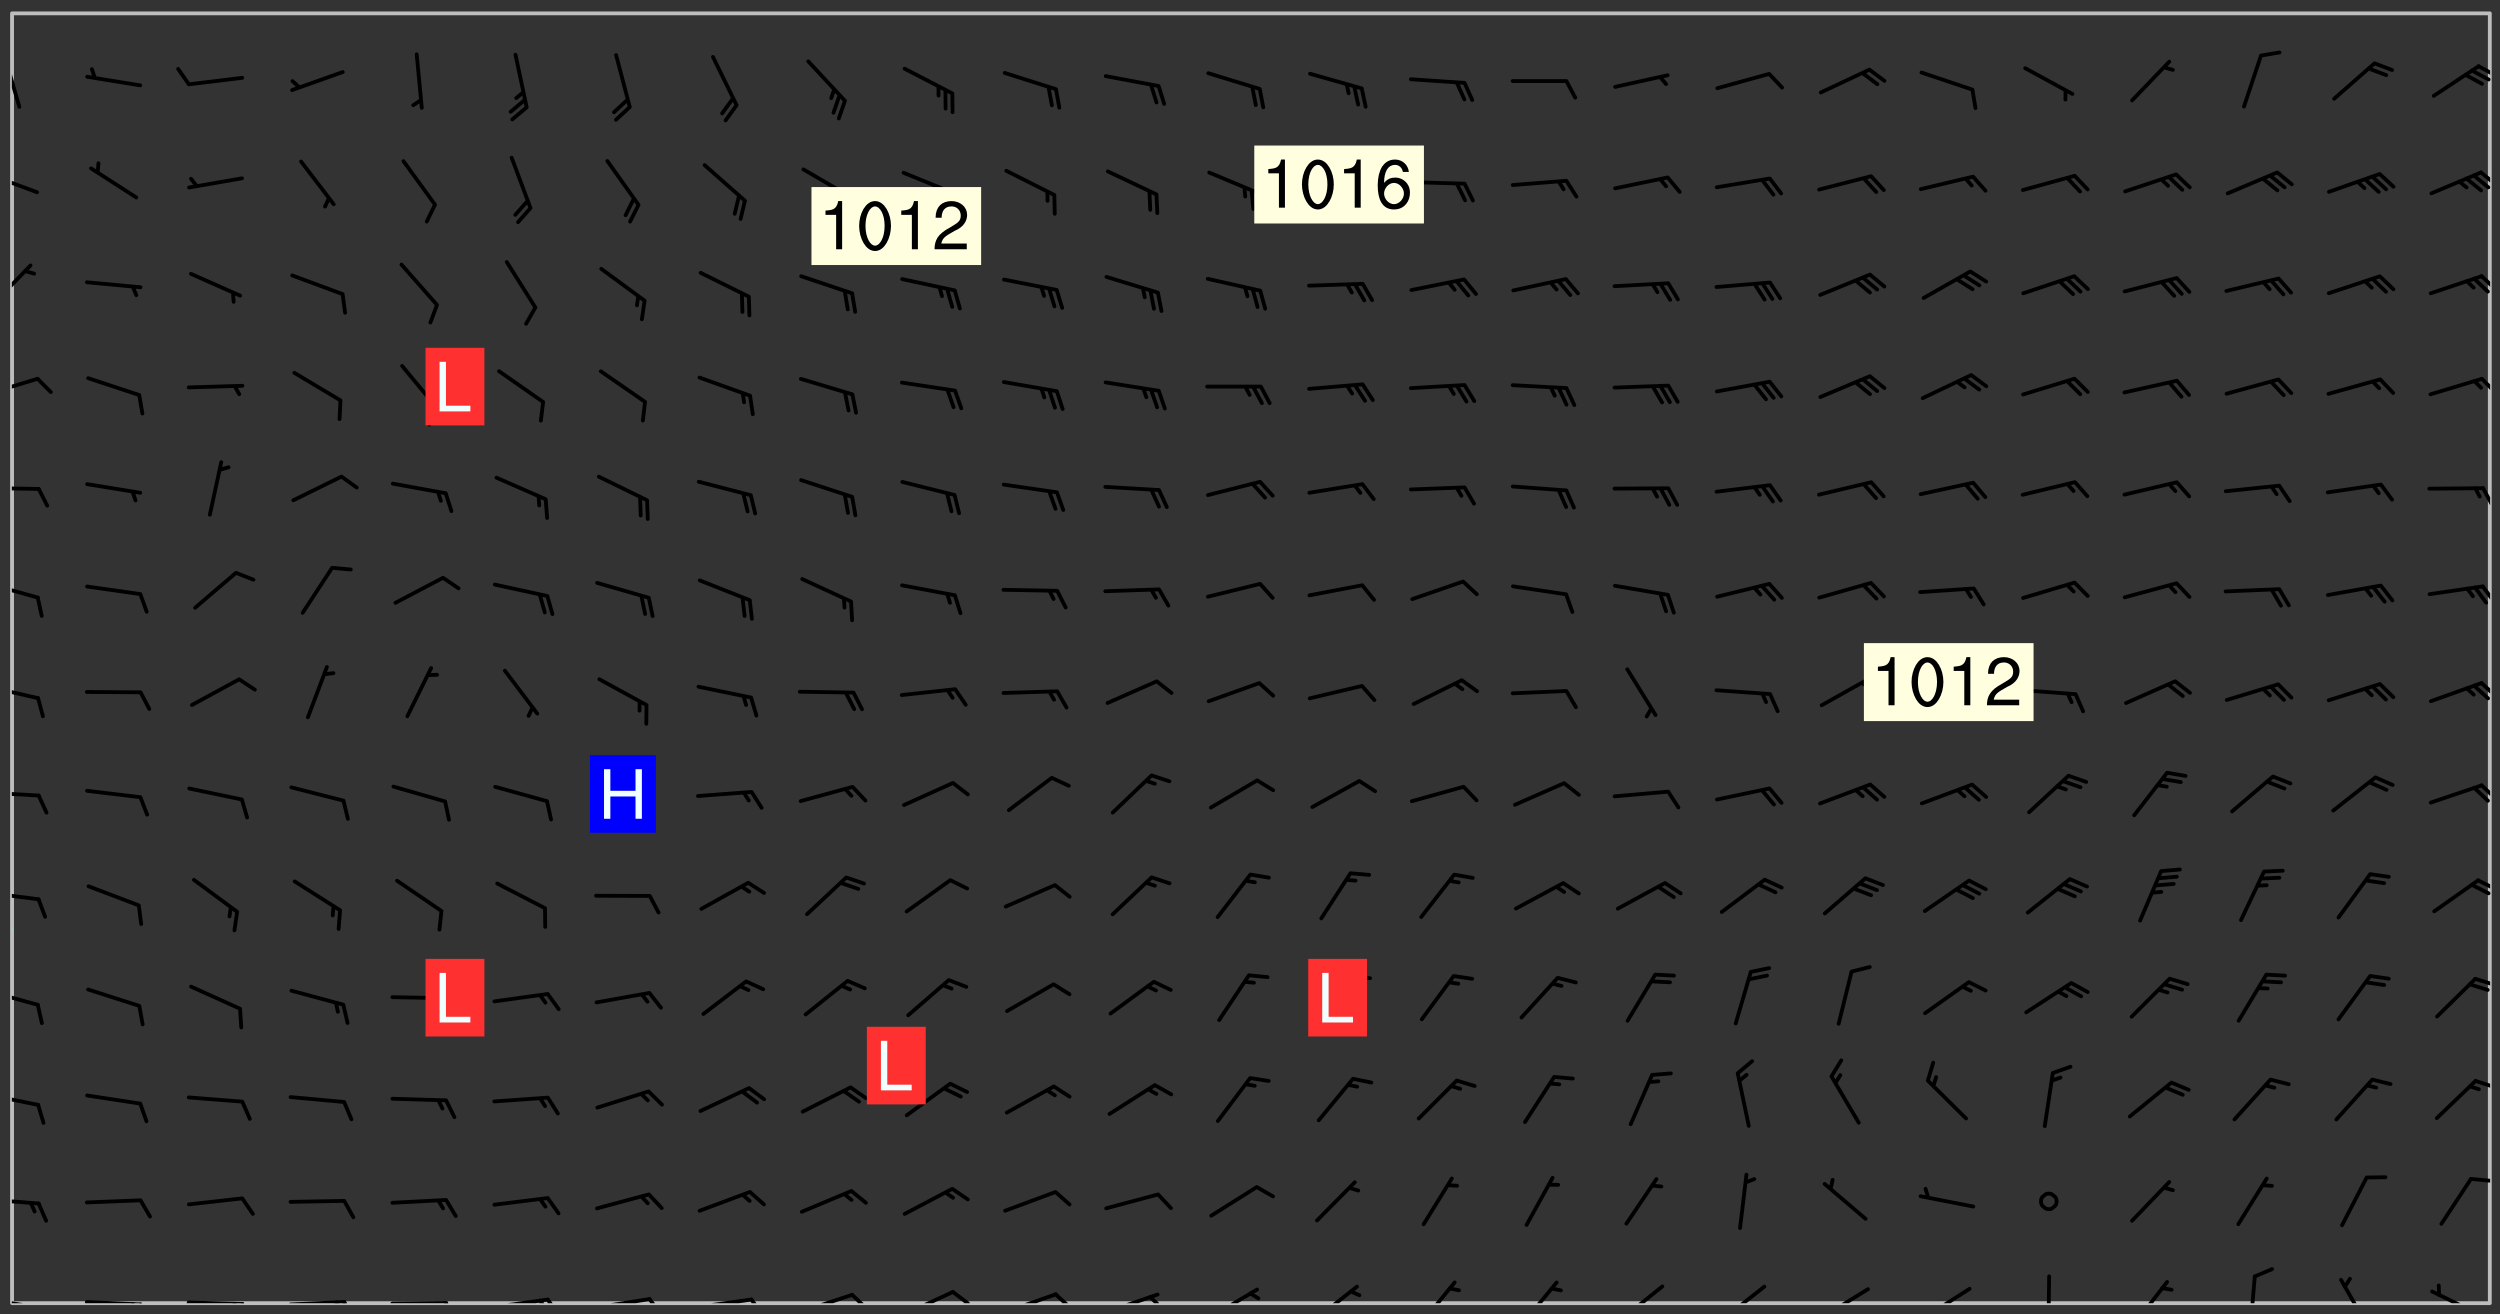 <svg xmlns="http://www.w3.org/2000/svg" role="img" xmlns:xlink="http://www.w3.org/1999/xlink" viewBox="142.45 309.95 326.84 171.84"><rect x="142.45" y="309.95" width="326.84" height="171.84" fill="#333333" stroke="none"/><defs><clipPath id="clip2"><path d="M 144 431 L 145 431 L 145 480.328 L 144 480.328 Z M 144 431"/></clipPath><clipPath id="clip3"><path d="M 144 311.672 L 145 311.672 L 145 432 L 144 432 Z M 144 311.672"/></clipPath><clipPath id="clip4"><path d="M 144 311.672 L 468 311.672 L 468 480.328 L 144 480.328 Z M 144 311.672"/></clipPath><clipPath id="clip5"><path d="M 467 311.672 L 468 311.672 L 468 480.328 L 467 480.328 Z M 467 311.672"/></clipPath><clipPath id="clip6"><path d="M 144 479 L 148 479 L 148 480.328 L 144 480.328 Z M 144 479"/></clipPath><clipPath id="clip7"><path d="M 147 480 L 149 480 L 149 480.328 L 147 480.328 Z M 147 480"/></clipPath><clipPath id="clip8"><path d="M 146 480 L 148 480 L 148 480.328 L 146 480.328 Z M 146 480"/></clipPath><clipPath id="clip9"><path d="M 153 479 L 162 479 L 162 480.328 L 153 480.328 Z M 153 479"/></clipPath><clipPath id="clip10"><path d="M 160 480 L 163 480 L 163 480.328 L 160 480.328 Z M 160 480"/></clipPath><clipPath id="clip11"><path d="M 159 480 L 161 480 L 161 480.328 L 159 480.328 Z M 159 480"/></clipPath><clipPath id="clip12"><path d="M 166 479 L 175 479 L 175 480.328 L 166 480.328 Z M 166 479"/></clipPath><clipPath id="clip13"><path d="M 173 480 L 176 480 L 176 480.328 L 173 480.328 Z M 173 480"/></clipPath><clipPath id="clip14"><path d="M 172 480 L 174 480 L 174 480.328 L 172 480.328 Z M 172 480"/></clipPath><clipPath id="clip15"><path d="M 180 479 L 188 479 L 188 480.328 L 180 480.328 Z M 180 479"/></clipPath><clipPath id="clip16"><path d="M 187 479 L 189 479 L 189 480.328 L 187 480.328 Z M 187 479"/></clipPath><clipPath id="clip17"><path d="M 186 479 L 188 479 L 188 480.328 L 186 480.328 Z M 186 479"/></clipPath><clipPath id="clip18"><path d="M 193 480 L 202 480 L 202 480.328 L 193 480.328 Z M 193 480"/></clipPath><clipPath id="clip19"><path d="M 200 480 L 203 480 L 203 480.328 L 200 480.328 Z M 200 480"/></clipPath><clipPath id="clip20"><path d="M 206 479 L 215 479 L 215 480.328 L 206 480.328 Z M 206 479"/></clipPath><clipPath id="clip21"><path d="M 213 479 L 216 479 L 216 480.328 L 213 480.328 Z M 213 479"/></clipPath><clipPath id="clip22"><path d="M 212 479 L 215 479 L 215 480.328 L 212 480.328 Z M 212 479"/></clipPath><clipPath id="clip23"><path d="M 220 479 L 228 479 L 228 480.328 L 220 480.328 Z M 220 479"/></clipPath><clipPath id="clip24"><path d="M 227 479 L 230 479 L 230 480.328 L 227 480.328 Z M 227 479"/></clipPath><clipPath id="clip25"><path d="M 233 479 L 241 479 L 241 480.328 L 233 480.328 Z M 233 479"/></clipPath><clipPath id="clip26"><path d="M 240 479 L 243 479 L 243 480.328 L 240 480.328 Z M 240 479"/></clipPath><clipPath id="clip27"><path d="M 246 478 L 255 478 L 255 480.328 L 246 480.328 Z M 246 478"/></clipPath><clipPath id="clip28"><path d="M 253 478 L 256 478 L 256 480.328 L 253 480.328 Z M 253 478"/></clipPath><clipPath id="clip29"><path d="M 260 478 L 268 478 L 268 480.328 L 260 480.328 Z M 260 478"/></clipPath><clipPath id="clip30"><path d="M 266 478 L 270 478 L 270 480.328 L 266 480.328 Z M 266 478"/></clipPath><clipPath id="clip31"><path d="M 273 478 L 281 478 L 281 480.328 L 273 480.328 Z M 273 478"/></clipPath><clipPath id="clip32"><path d="M 280 478 L 283 478 L 283 480.328 L 280 480.328 Z M 280 478"/></clipPath><clipPath id="clip33"><path d="M 286 478 L 295 478 L 295 480.328 L 286 480.328 Z M 286 478"/></clipPath><clipPath id="clip34"><path d="M 292 479 L 294 479 L 294 480.328 L 292 480.328 Z M 292 479"/></clipPath><clipPath id="clip35"><path d="M 300 478 L 308 478 L 308 480.328 L 300 480.328 Z M 300 478"/></clipPath><clipPath id="clip36"><path d="M 314 477 L 321 477 L 321 480.328 L 314 480.328 Z M 314 477"/></clipPath><clipPath id="clip37"><path d="M 327 477 L 333 477 L 333 480.328 L 327 480.328 Z M 327 477"/></clipPath><clipPath id="clip38"><path d="M 341 477 L 347 477 L 347 480.328 L 341 480.328 Z M 341 477"/></clipPath><clipPath id="clip39"><path d="M 354 477 L 361 477 L 361 480.328 L 354 480.328 Z M 354 477"/></clipPath><clipPath id="clip40"><path d="M 367 477 L 374 477 L 374 480.328 L 367 480.328 Z M 367 477"/></clipPath><clipPath id="clip41"><path d="M 380 478 L 387 478 L 387 480.328 L 380 480.328 Z M 380 478"/></clipPath><clipPath id="clip42"><path d="M 393 478 L 401 478 L 401 480.328 L 393 480.328 Z M 393 478"/></clipPath><clipPath id="clip43"><path d="M 393 480 L 396 480 L 396 480.328 L 393 480.328 Z M 393 480"/></clipPath><clipPath id="clip44"><path d="M 410 476 L 411 476 L 411 480.328 L 410 480.328 Z M 410 476"/></clipPath><clipPath id="clip45"><path d="M 421 477 L 427 477 L 427 480.328 L 421 480.328 Z M 421 477"/></clipPath><clipPath id="clip46"><path d="M 436 476 L 438 476 L 438 480.328 L 436 480.328 Z M 436 476"/></clipPath><clipPath id="clip47"><path d="M 448 477 L 453 477 L 453 480.328 L 448 480.328 Z M 448 477"/></clipPath><clipPath id="clip48"><path d="M 460 478 L 467 478 L 467 480.328 L 460 480.328 Z M 460 478"/></clipPath><clipPath id="clip49"><path d="M 144 466 L 148 466 L 148 468 L 144 468 Z M 144 466"/></clipPath><clipPath id="clip50"><path d="M 465 463 L 468 463 L 468 465 L 465 465 Z M 465 463"/></clipPath><clipPath id="clip51"><path d="M 144 452 L 148 452 L 148 455 L 144 455 Z M 144 452"/></clipPath><clipPath id="clip52"><path d="M 465 451 L 468 451 L 468 453 L 465 453 Z M 465 451"/></clipPath><clipPath id="clip53"><path d="M 144 439 L 148 439 L 148 442 L 144 442 Z M 144 439"/></clipPath><clipPath id="clip54"><path d="M 465 437 L 468 437 L 468 439 L 465 439 Z M 465 437"/></clipPath><clipPath id="clip55"><path d="M 144 426 L 148 426 L 148 428 L 144 428 Z M 144 426"/></clipPath><clipPath id="clip56"><path d="M 466 424 L 468 424 L 468 427 L 466 427 Z M 466 424"/></clipPath><clipPath id="clip57"><path d="M 465 425 L 468 425 L 468 427 L 465 427 Z M 465 425"/></clipPath><clipPath id="clip58"><path d="M 144 413 L 148 413 L 148 415 L 144 415 Z M 144 413"/></clipPath><clipPath id="clip59"><path d="M 466 412 L 468 412 L 468 415 L 466 415 Z M 466 412"/></clipPath><clipPath id="clip60"><path d="M 144 399 L 148 399 L 148 402 L 144 402 Z M 144 399"/></clipPath><clipPath id="clip61"><path d="M 466 399 L 468 399 L 468 402 L 466 402 Z M 466 399"/></clipPath><clipPath id="clip62"><path d="M 144 385 L 148 385 L 148 389 L 144 389 Z M 144 385"/></clipPath><clipPath id="clip63"><path d="M 466 386 L 468 386 L 468 389 L 466 389 Z M 466 386"/></clipPath><clipPath id="clip64"><path d="M 144 373 L 148 373 L 148 375 L 144 375 Z M 144 373"/></clipPath><clipPath id="clip65"><path d="M 466 373 L 468 373 L 468 377 L 466 377 Z M 466 373"/></clipPath><clipPath id="clip66"><path d="M 144 359 L 148 359 L 148 362 L 144 362 Z M 144 359"/></clipPath><clipPath id="clip67"><path d="M 466 359 L 468 359 L 468 362 L 466 362 Z M 466 359"/></clipPath><clipPath id="clip68"><path d="M 144 344 L 147 344 L 147 350 L 144 350 Z M 144 344"/></clipPath><clipPath id="clip69"><path d="M 466 345 L 468 345 L 468 348 L 466 348 Z M 466 345"/></clipPath><clipPath id="clip70"><path d="M 144 332 L 148 332 L 148 336 L 144 336 Z M 144 332"/></clipPath><clipPath id="clip71"><path d="M 466 332 L 468 332 L 468 335 L 466 335 Z M 466 332"/></clipPath><clipPath id="clip72"><path d="M 465 332 L 468 332 L 468 335 L 465 335 Z M 465 332"/></clipPath><clipPath id="clip73"><path d="M 144 316 L 146 316 L 146 325 L 144 325 Z M 144 316"/></clipPath><clipPath id="clip74"><path d="M 466 318 L 468 318 L 468 321 L 466 321 Z M 466 318"/></clipPath><clipPath id="clip75"><path d="M 465 318 L 468 318 L 468 321 L 465 321 Z M 465 318"/></clipPath><g id="surface175" clip-path="url(#clip1)"><path fill="#fff" fill-opacity="0" fill-rule="evenodd" d="M 0 0 L 1000 0 L 1000 1000 L 0 1000 Z M 0 0"/><path fill="#d3d3d3" fill-opacity="0" fill-rule="evenodd" d="M162.152 355.867L161.918 356.16 161.977 356.395 162.094 356.566 162.27 356.801 162.562 357.148 162.676 357.207 162.793 357.035 162.852 356.801 163.027 356.625 163.492 356.449 164.191 356.449 164.426 356.742 164.715 357.559 164.773 357.734 164.949 357.965 165.301 358.199 166 358.898 166.172 359.074 166.406 359.422 166.641 359.832 166.93 360.414 167.34 360.879 167.57 361.113 167.805 361.289 167.922 361.52 168.098 361.812 168.27 362.977 168.27 363.211 168.328 363.5 168.387 363.617 168.504 363.734 168.852 364.145 168.969 364.316 169.145 364.492 169.32 364.727 169.438 364.898 169.609 365.25 169.668 365.484 169.902 365.891 170.137 365.832 169.961 366.008 169.902 366.938 169.32 366.938 169.086 366.824 168.738 366.938 168.621 367.055 168.562 367.348 168.504 367.523 168.387 367.695 167.922 367.988 167.863 368.223 167.805 368.336 167.805 368.98 167.863 369.152 167.863 369.562 167.922 369.621 167.922 370.027 167.98 370.434 168.098 370.609 168.156 370.668 168.387 371.309 168.328 371.602 168.328 372.301 168.27 372.883 168.27 373.117 168.211 373.348 168.156 373.699 168.156 375.621 168.211 375.738 168.637 375.738 168.27 375.855 168.246 376.207 169.137 377.375 170.879 377.914 172.219 378.273 172.219 378.812 172.309 379.621 172.844 380.336 174.363 380.605 175.254 380.52 175.344 381.684 175.879 381.863 177.039 381.684 179.094 380.699 180.254 380.336 182.133 380.16 183.828 379.98 183.648 380.699 182.133 380.785 180.883 380.875 180.078 381.145 179.004 381.953 179.273 382.672 179.809 383.57 179.629 384.195 179.363 385.004 179.629 386.082 180.254 386.98 181.059 387.16 182.309 386.98 182.043 387.703 182.141 388.207 182.195 388.5 182.195 388.672 182.254 388.965 182.254 389.371 182.43 389.488 182.781 389.605 183.188 389.605 183.48 389.43 183.594 389.312 183.652 389.195 183.77 388.965 183.828 388.789 184.18 388.324 184.41 388.148 184.586 388.09 184.762 388.148 184.82 388.324 184.938 389.312 184.992 389.781 185.051 389.953 185.168 390.188 185.344 390.246 186.16 390.305 186.449 390.305 186.566 390.539 186.625 390.945 186.684 391.297 186.684 392.402 186.801 392.695 186.918 393.043 187.207 393.742 187.383 394.094 187.965 394.848 188.316 395.023 188.488 395.082 188.957 395.316 189.598 395.781 189.945 396.016 190.238 396.191 190.531 396.246 190.762 396.309 191.578 396.656 191.871 396.832 191.984 397.004 192.336 397.355 192.453 397.531 192.977 398.172 192.977 398.461 193.035 398.812 193.035 399.16 193.094 399.512 193.152 399.801 193.27 399.859 193.441 399.918 193.617 399.918 194.199 400.152 194.375 400.27 194.551 400.559 194.727 400.793 194.84 401.027 195.133 401.258 195.25 401.375 195.25 401.785 195.309 401.84 195.598 402.074 195.832 402.191 195.891 402.309 196.008 402.48 196.066 402.598 196.297 402.832 196.355 403.008 196.59 403.066 196.707 403.125 196.59 403.238 196.531 403.355 196.531 403.473 196.414 403.766 196.297 404.055 196.297 404.637 196.473 404.754 196.59 404.812 196.648 404.93 196.766 405.047 196.879 405.105 197.055 405.453 197.113 405.805 197.172 406.211 197.172 406.387 197.113 406.562 196.996 407.262 196.996 407.434 197.113 407.609 197.406 407.902 197.812 407.902 197.988 408.02 198.105 408.191 198.223 408.484 198.223 408.719 197.695 408.719 197.465 408.484 197.23 408.484 197.055 408.543 196.996 409.242 197.055 409.59 197.172 409.766 197.348 410.176 197.465 410.406 197.754 410.875 197.93 410.93 198.453 410.93 198.688 410.988 199.445 411.629 199.504 411.922 199.504 412.156 199.562 412.215 199.793 412.562 199.793 412.914 199.676 413.086 199.676 413.379 199.969 413.668 200.262 413.844 200.434 413.902 200.727 414.078 201.02 414.195 201.602 414.602 201.891 414.836 202.184 415.012 202.402 415.172 202.418 415.184 202.648 415.359 203.289 415.883 203.465 416.117 203.582 416.293 203.758 416.469 203.871 416.641 203.871 417.281 203.988 417.457 204.457 417.574 205.039 417.691 205.273 417.75 205.504 417.863 205.797 417.98 205.91 418.039 206.496 418.391 206.785 418.562 206.961 418.625 207.137 418.68 207.312 418.738 208.012 419.09 208.301 419.266 208.535 419.32 208.824 419.496 209.059 419.613 209.699 420.02 209.992 420.137 210.164 420.195 210.398 420.254 210.809 420.312 211.039 420.371 211.273 420.488 211.332 420.66 210.922 420.836 211.391 420.895 211.449 421.188 211.562 421.422 211.738 421.477 211.973 421.535 212.148 421.594 212.555 421.711 213.195 421.945 213.312 422.117 213.371 422.352 213.371 422.527 213.312 422.645 213.254 423.051 213.488 423.285 213.605 423.344 213.953 423.461 214.594 423.691 214.77 423.809 215.059 423.926 215.234 424.102 215.469 424.566 216.051 425.672 216.227 425.848 216.574 426.023 216.75 426.141 217.102 426.258 218.148 426.781 218.383 426.84 218.848 426.953 219.141 427.012 219.605 427.188 220.363 427.77 220.598 428.004 220.945 428.469 221.121 428.645 221.41 428.879 222.227 429.578 222.52 429.754 222.809 430.043 223.102 430.219 223.395 430.508 224.09 431.148 224.266 431.324 224.559 431.559 224.848 431.793 225.316 432.082 225.957 432.664 226.305 432.898 226.539 433.191 226.887 433.539 227.238 434.004 228.172 434.996 228.52 435.402 228.637 435.578 228.871 435.637 228.984 435.754 229.629 435.93 229.859 436.043 230.094 436.102 230.387 436.277 230.617 436.395 231.551 437.094 231.957 437.5 232.191 437.676 232.598 437.852 232.832 437.969 233.648 438.316 233.996 438.551 234.23 438.668 234.523 438.957 234.754 439.074 235.512 439.426 235.863 439.598 236.094 439.656 236.387 439.773 236.621 439.832 237.492 440.008 238.309 440.008 238.777 440.238 238.949 440.297 239.824 440.996 240.289 441.113 240.582 441.172 240.758 441.23 240.988 441.289 241.457 441.348 241.805 441.406 242.156 441.465 242.562 441.523 242.855 441.523 243.027 441.582 243.027 441.812 243.203 441.988 243.496 441.988 243.844 442.047 244.195 442.105 244.895 442.223 245.535 442.223 246 441.988 246.293 441.812 246.465 441.695 246.875 441.523 247.164 441.348 248.098 440.883 248.566 440.59 249.09 440.297 249.555 440.125 250.02 439.949 251.07 439.484 251.359 439.367 251.77 439.25 252.059 439.133 252.586 438.957 254.102 438.258 254.684 437.91 254.973 437.852 255.266 437.793 255.613 437.676 256.488 437.445 256.84 437.328 256.953 437.328 257.188 437.27 258.062 437.035 258.297 436.977 259.109 436.977 259.461 436.918 260.277 436.801 260.449 436.742 260.801 436.688 261.094 436.629 261.324 436.57 262.141 436.395 262.316 436.336 262.664 436.336 262.898 436.277 263.363 436.16 264.121 435.988 264.355 435.93 264.703 435.93 265.113 435.812 265.402 435.754 266.688 435.695 266.977 435.695 267.387 435.637 267.617 435.578 267.793 435.578 268.668 435.461 269.074 435.461 269.484 435.344 269.832 435.344 270.184 435.23 271.055 435.172 272.805 435.172 273.852 435.461 274.262 435.578 274.551 435.695 274.902 435.812 275.191 435.93 276.242 436.102 276.531 436.16 276.824 436.16 277.117 436.219 277.289 436.277 277.699 436.336 277.871 436.395 277.988 436.453 278.105 436.453 278.223 436.512 278.574 436.57 278.688 436.57 279.098 436.637 281.02 437.031 282.945 437.426 284.465 437.875 286.16 438.594 288.305 439.398 289.91 438.68 291.34 437.875 292.5 436.797 293.75 436.348 296.785 435.629 298.66 435.27 300.805 433.922 303.039 432.668 305.539 431.41 307.234 430.961 309.02 430.781 310.18 430.512 310.805 431.051 312.145 430.781 312.859 429.793 313.844 428.449 314.289 428.27 315.094 427.91 316.969 427.371 318.754 426.922 320.004 426.652 321.164 426.562 322.863 426.473 324.824 426.203 326.074 426.113 326.613 426.113 327.238 426.023 328.129 426.023 330.273 425.844 332.684 425.664 335.273 425.574 336.969 425.754 338.578 425.844 340.008 426.203 341.168 426.922 343.043 427.91 344.203 429.438 344.469 430.152 345.098 430.242 345.453 431.141 345.988 431.68 346.523 433.207 347.598 433.566 348.133 433.566 347.328 434.102 347.418 435.809 348.133 438.504 349.023 439.309 349.918 440.297 350.633 441.555 352.418 442.094 353.938 441.914 354.293 443.258 355.902 442.453 356.883 441.914 357.152 442.184 357.469 441.969 357.688 441.824 358.488 442.273 358.938 441.914 359.293 441.914 359.828 441.645 360.367 440.926 360.902 440.656 361.527 439.668 362.688 440.117 363.527 440.488 364.922 441.105 366.617 440.926 368.223 440.926 370.008 441.016 370.188 439.309 370.723 437.965 371.527 438.234 372.02 439.082 372.422 439.488 372.332 440.027 372.332 440.387 373.047 440.836 373.758 440.566 375.188 440.566 375.547 441.555 375.992 442.812 376.707 444.156 377.957 444.785 379.652 445.414 380.367 445.234 380.547 444.695 381.527 444.605 381.977 444.965 382.062 446.223 381.797 446.852 381.262 447.031 381.262 447.57 381.977 448.555 382.242 449.094 383.227 450.082 384.027 451.16 383.762 451.52 383.672 452.418 383.047 454.75 382.691 456.816 382.602 458.609 382.422 459.328 382.332 459.867 382.332 461.305 381.352 463.188 380.992 464.895 380.457 465.793 379.652 466.961 379.387 467.5 381.441 468.754 381.527 469.113 381.172 469.652 381.082 469.473 381.082 470.281 381.172 471.719 380.727 472.434 379.652 472.527 379.387 473.242 379.922 474.141 380.727 474.859 381.887 475.668 383.227 475.938 383.672 476.297 383.316 476.746 381.527 476.656 380.277 476.207 379.562 475.488 378.938 475.398 378.762 478.988 378.574 480.297 467.934 480.297 467.934 311.703 412.664 311.703 412.664 360.785 413.426 360.91 416.715 361.453 418.738 364.289 418.738 367.043 421.09 367.375 423.438 367.707 427.488 367.707 426.109 371.867 424.086 372.574 422.062 373.277 421.52 373.621 418.926 375.238 418.738 375.355 416.715 373.277 415.984 370.535 413.312 368.457 411.938 364.957 411.871 364.875 409.914 362.203 412.664 360.785 412.664 311.703 294.422 311.703 294.422 403.117 294.539 403.148 294.672 403.16 294.746 403.234 294.852 403.281 294.941 403.34 295.027 403.398 295.117 403.457 295.414 403.754 295.473 403.844 295.504 403.961 295.531 404.078 295.547 404.215 295.516 404.332 295.457 404.422 295.398 404.508 295.355 404.613 295.309 404.715 295.281 404.836 295.281 404.98 295.457 405.25 295.605 405.398 295.68 405.484 295.754 405.559 295.797 405.664 295.859 405.754 295.918 405.84 295.961 405.945 296.02 406.035 296.066 406.137 296.109 406.242 296.168 406.328 296.285 406.508 296.359 406.582 296.422 406.668 296.48 406.758 296.523 406.863 296.582 406.953 296.641 407.039 296.703 407.129 296.762 407.219 296.805 407.32 296.922 407.5 296.996 407.574 297.055 407.66 297.129 407.734 297.219 407.793 297.324 407.84 297.473 407.84 297.605 407.824 297.738 407.84 297.84 407.793 297.914 407.719 297.961 407.617 297.945 407.484 297.945 407.336 297.898 407.23 297.871 407.113 297.824 407.012 297.797 406.891 297.754 406.789 297.691 406.699 297.648 406.598 297.605 406.492 297.574 406.375 297.559 406.242 297.547 406.105 297.633 406.047 297.691 405.961 297.812 405.93 297.855 406.035 297.871 406.168 297.871 406.285 297.93 406.387 297.988 406.477 298.078 406.535 298.227 406.684 298.285 406.773 298.328 406.879 298.316 406.98 298.402 407.039 298.508 407.086 298.594 407.145 298.684 407.203 298.758 407.277 298.641 407.305 298.535 407.352 298.449 407.41 298.375 407.484 298.316 407.574 298.254 407.66 298.227 407.781 298.18 407.883 298.137 407.988 298.105 408.105 298.094 408.238 298.078 408.371 298.078 408.52 298.105 408.637 298.152 408.742 298.195 408.844 298.254 408.934 298.328 409.008 298.418 409.066 298.492 409.141 298.582 409.199 298.641 409.289 298.684 409.395 298.73 409.496 298.848 409.527 298.98 409.543 299.129 409.543 299.246 409.512 299.352 409.555 299.395 409.66 299.441 409.762 299.469 409.883 299.5 410 299.527 410.117 299.559 410.238 299.586 410.355 299.691 410.398 299.793 410.445 299.926 410.43 300.074 410.578 300.137 410.664 300.211 410.738 300.281 410.812 300.371 410.875 300.477 410.918 300.578 410.961 300.695 410.992 300.832 411.008 300.949 410.977 301.023 410.902 301.051 410.785 301.039 410.652 301.008 410.531 300.98 410.414 301.023 410.309 301.141 410.309 301.23 410.371 301.348 410.398 301.496 410.398 301.629 410.414 301.777 410.414 301.91 410.43 302.043 410.414 302.191 410.414 302.324 410.398 302.457 410.387 302.594 410.398 302.711 410.371 302.844 410.355 303.035 410.297 302.977 410.473 302.961 410.605 302.934 410.727 302.918 410.859 302.859 410.945 302.727 410.961 302.621 411.008 302.516 411.051 302.398 411.082 302.281 411.109 302.016 411.141 301.867 411.141 301.734 411.156 301.66 411.23 301.719 411.316 301.867 411.465 301.984 411.645 302.059 411.715 302.148 411.777 302.238 411.836 302.324 411.895 302.414 411.953 302.516 411.996 302.621 412.059 302.727 412.102 302.812 412.16 302.918 412.207 303.02 412.25 303.199 412.367 303.258 412.457 303.215 412.559 303.168 412.664 303.184 412.797 303.406 413.02 303.465 413.109 303.508 413.211 303.539 413.332 303.582 413.434 303.598 413.566 303.629 413.684 303.641 413.82 303.672 413.938 303.82 414.086 303.922 414.129 304.027 414.172 304.145 414.203 304.277 414.219 304.414 414.234 304.531 414.234 304.648 414.203 304.738 414.145 304.781 414.039 304.828 413.938 304.871 413.832 304.902 413.715 304.914 413.582 304.914 413.434 304.902 413.301 304.887 413.168 304.855 413.051 304.812 412.945 304.766 412.84 304.723 412.738 304.68 412.633 304.664 412.5 304.68 412.367 304.707 412.25 304.738 412.133 304.766 412.012 304.812 411.91 304.902 411.852 304.988 411.789 305.062 411.715 305.152 411.656 305.375 411.434 305.434 411.348 305.508 411.273 305.625 411.094 305.684 411.008 305.684 410.859 305.609 410.785 305.508 410.738 305.402 410.695 305.301 410.652 305.242 410.562 305.195 410.457 305.168 410.34 305.258 410.281 305.375 410.25 305.477 410.207 305.656 410.09 305.805 409.941 305.816 409.809 305.805 409.703 305.715 409.645 305.582 409.66 305.434 409.66 305.301 409.676 305.168 409.66 305.047 409.629 304.961 409.57 304.887 409.496 304.828 409.406 304.766 409.32 304.648 409.141 304.59 409.055 304.621 408.934 304.707 408.875 304.828 408.844 304.887 408.758 304.887 408.637 304.855 408.52 304.797 408.43 304.738 408.344 304.691 408.238 304.664 408.121 304.648 407.988 304.707 407.898 304.781 407.824 304.871 407.766 304.988 407.586 305.062 407.512 305.121 407.426 305.27 407.277 305.391 407.246 305.523 407.23 305.656 407.246 305.73 407.32 305.773 407.426 305.789 407.559 305.758 407.676 305.641 407.707 305.508 407.719 305.359 407.867 305.316 407.973 305.27 408.074 305.242 408.195 305.211 408.312 305.211 408.461 305.242 408.578 305.285 408.684 305.344 408.773 305.418 408.844 305.492 408.918 305.609 408.949 305.73 408.977 305.848 408.949 305.98 408.934 306.098 408.934 306.188 408.992 306.262 409.066 306.309 409.172 306.367 409.258 306.469 409.305 306.602 409.32 306.707 409.363 306.793 409.422 306.781 409.527 306.707 409.602 306.527 409.719 306.469 409.809 306.379 409.867 306.309 409.941 306.234 410.016 306.172 410.105 306.145 410.223 306.129 410.355 306.145 410.488 306.129 410.621 306.129 410.77 306.145 410.902 306.172 411.02 306.203 411.141 306.277 411.215 306.367 411.273 306.453 411.332 306.543 411.391 306.66 411.422 306.66 411.508 306.559 411.555 306.469 411.613 306.203 411.645 306.086 411.672 305.938 411.672 305.832 411.715 305.73 411.762 305.672 411.852 305.609 412.086 305.598 412.219 305.566 412.34 305.551 412.473 305.551 412.766 305.539 412.898 305.551 413.035 305.566 413.168 305.699 413.184 305.832 413.195 305.953 413.227 306.039 413.285 306.113 413.359 306.16 413.465 306.203 413.566 306.219 413.699 306.219 414.145 306.203 414.277 306.203 414.723 306.234 414.988 306.262 415.105 306.277 415.238 306.309 415.355 306.395 415.566 306.426 415.832 306.426 415.98 306.395 416.098 306.367 416.215 306.336 416.336 306.309 416.453 306.277 416.57 306.246 416.691 306.234 416.824 306.219 416.957 306.309 417.016 306.426 416.984 306.527 417 306.574 417.105 306.543 417.371 306.543 417.812 306.5 417.918 306.453 418.023 306.41 418.125 306.367 418.23 306.309 418.316 306.277 418.438 306.234 418.555 306.203 418.672 306.188 418.805 306.203 418.938 306.262 419.027 306.367 419.074 306.453 419.133 306.512 419.219 306.5 419.355 306.469 419.473 306.426 419.574 306.426 420.02 306.41 420.152 306.41 420.301 306.379 420.418 306.336 420.523 306.309 420.641 306.262 420.746 306.219 420.848 306.188 420.969 306.16 421.086 306.129 421.219 306.098 421.336 306.07 421.453 306.027 421.559 305.996 421.676 305.965 421.797 305.953 421.93 305.938 422.062 305.938 422.359 305.965 422.477 305.965 422.625 306.012 423.023 306.039 423.141 306.098 423.23 306.219 423.262 306.367 423.262 306.5 423.246 306.559 423.336 306.559 423.453 306.5 423.543 306.41 423.602 306.309 423.645 306.203 423.691 306.113 423.75 306.027 423.809 305.891 423.824 305.773 423.793 305.641 423.777 305.539 423.824 305.477 423.91 305.465 424.047 305.449 424.18 305.418 424.297 305.391 424.414 305.375 424.547 305.344 424.668 305.344 424.965 305.359 425.098 305.391 425.215 305.391 425.363 305.402 425.496 305.402 425.645 305.375 425.762 305.328 425.863 305.301 425.984 305.27 426.102 305.211 426.191 305.137 426.266 305.035 426.309 304.93 426.355 304.812 426.383 304.691 426.414 304.59 426.367 304.648 426.281 304.754 426.234 304.781 426.117 304.812 426 304.84 425.879 304.871 425.762 304.871 425.613 304.887 425.48 304.855 425.363 304.812 425.258 304.707 425.273 304.633 425.348 304.531 425.391 304.441 425.453 304.367 425.527 304.324 425.629 304.309 425.762 304.277 425.879 304.25 426 304.219 426.117 304.191 426.234 304.16 426.355 304.133 426.473 304.102 426.59 304.059 426.695 303.969 426.754 303.879 426.754 303.762 426.723 303.73 426.637 303.746 426.5 303.715 426.383 303.715 426.234 303.703 426.102 303.703 425.953 303.641 425.719 303.613 425.598 303.57 425.496 303.523 425.391 303.465 425.305 303.406 425.215 303.363 425.109 303.301 425.023 303.152 424.875 303.082 424.801 302.977 424.754 302.871 424.711 302.77 424.668 302.473 424.371 302.383 424.297 302.297 424.238 302.191 424.195 302.102 424.133 302.016 424.074 301.91 424.031 301.82 423.973 301.734 423.91 301.66 423.84 301.555 423.793 301.469 423.734 301.363 423.691 301.273 423.629 301.172 423.586 301.066 423.543 300.98 423.484 300.875 423.438 300.77 423.395 300.668 423.348 300.578 423.289 300.477 423.246 300.371 423.203 300.281 423.141 300.164 423.113 300.031 423.098 299.898 423.113 299.75 423.113 299.617 423.129 299.5 423.098 299.41 423.039 299.336 422.965 299.246 422.906 299.145 422.859 298.996 422.859 298.875 422.832 298.773 422.789 298.699 422.715 298.582 422.535 298.492 422.477 298.391 422.434 298.301 422.371 298.195 422.328 298.105 422.27 298.02 422.211 297.914 422.164 297.855 422.078 297.797 421.988 297.754 421.883 297.707 421.781 297.633 421.707 297.547 421.648 297.473 421.574 297.383 421.516 297.16 421.293 297.117 421.188 297.086 420.922 297.191 420.879 297.336 420.879 297.441 420.922 297.516 420.996 297.605 421.055 297.691 421.113 297.797 421.16 297.887 421.219 298.035 421.367 298.105 421.441 298.254 421.59 298.316 421.676 298.391 421.75 298.477 421.809 298.551 421.883 298.641 421.945 298.73 422.004 298.816 422.062 299.086 422.238 299.188 422.285 299.293 422.328 299.395 422.371 299.441 422.297 299.5 422.211 299.574 422.137 299.645 422.062 299.75 422.105 299.824 422.18 299.883 422.27 299.926 422.371 299.973 422.477 300.016 422.582 300.137 422.609 300.254 422.582 300.328 422.492 300.371 422.387 300.43 422.297 300.504 422.223 300.609 422.18 300.727 422.152 300.859 422.164 300.949 422.223 301.098 422.371 301.156 422.461 301.199 422.566 301.246 422.668 301.289 422.773 301.332 422.875 301.438 422.922 301.543 422.965 301.676 422.98 301.762 422.922 301.82 422.832 301.895 422.758 302 422.715 302.117 422.742 302.223 422.789 302.324 422.832 302.43 422.875 302.531 422.922 302.711 423.039 302.711 423.156 302.695 423.289 302.711 423.422 302.727 423.559 302.785 423.645 302.887 423.691 303.008 423.719 303.125 423.75 303.273 423.75 303.391 423.719 303.449 423.629 303.629 423.512 303.688 423.422 303.762 423.348 303.82 423.262 303.938 423.082 304.117 422.965 304.234 422.996 304.324 423.055 304.367 423.129 304.352 423.262 304.352 423.379 304.441 423.438 304.59 423.438 304.723 423.422 304.855 423.41 305.121 423.379 305.227 423.336 305.344 423.305 305.465 423.277 305.539 423.203 305.609 423.129 305.672 423.039 305.656 422.934 305.609 422.832 305.508 422.789 305.402 422.773 305.285 422.801 305.02 422.832 304.871 422.832 304.797 422.758 304.707 422.699 304.59 422.668 304.473 422.641 304.34 422.625 304.191 422.625 304.059 422.641 303.762 422.641 303.656 422.594 303.508 422.445 303.465 422.344 303.406 422.254 303.629 422.031 303.715 421.973 303.82 421.93 303.938 421.898 304.07 421.883 304.203 421.898 304.34 421.914 304.441 421.957 304.574 421.945 304.664 421.883 304.766 421.84 304.828 421.75 304.781 421.648 304.691 421.59 304.574 421.559 304.473 421.516 304.414 421.426 304.352 421.336 304.352 421.219 304.367 421.086 304.473 421.039 304.547 420.969 304.547 420.848 304.457 420.789 304.426 420.672 304.516 420.613 304.59 420.539 304.633 420.434 304.691 420.344 304.738 420.242 304.754 420.109 304.754 419.961 304.707 419.855 304.664 419.754 304.574 419.695 304.441 419.68 304.34 419.637 304.203 419.621 304.086 419.59 303.641 419.59 303.508 419.574 303.375 419.562 303.242 419.547 303.125 419.516 302.977 419.516 302.844 419.5 302.711 419.488 302.445 419.457 302.324 419.414 302.238 419.355 302.164 419.281 302.164 419.133 302.176 419 302.281 418.953 302.383 418.91 302.516 418.895 302.668 418.895 302.801 418.879 303.094 418.879 303.215 418.91 303.316 418.953 303.406 419.012 303.641 419.074 303.762 419.027 303.852 418.969 303.953 418.926 304.086 418.91 304.191 418.953 304.293 419 304.426 419.012 304.547 418.984 304.691 418.984 304.812 418.953 304.93 418.926 305.035 418.879 305.109 418.805 305.195 418.746 305.344 418.598 305.402 418.512 305.449 418.406 305.477 418.289 305.492 418.184 305.391 418.141 305.301 418.082 305.184 418.051 305.078 418.008 304.988 417.945 304.914 417.859 304.84 417.785 304.738 417.742 304.633 417.695 304.531 417.652 304.473 417.562 304.426 417.461 304.34 417.25 304.277 417.164 304.219 417.074 304.145 417 304.059 416.941 303.789 416.941 303.672 416.973 303.582 417.031 303.48 417.074 303.348 417.09 303.242 417.074 303.215 416.957 303.152 416.867 303.035 416.836 302.934 416.793 302.785 416.645 302.754 416.527 302.738 416.422 302.812 416.348 302.992 416.23 303.109 416.203 303.227 416.172 303.363 416.188 303.465 416.23 303.57 416.273 303.672 416.32 303.777 416.363 303.895 416.395 304.027 416.41 304.145 416.438 304.277 416.453 304.383 416.438 304.473 416.379 304.398 416.305 304.293 416.262 304.219 416.188 304.145 416.098 303.996 415.949 303.91 415.891 303.82 415.832 303.746 415.758 303.656 415.699 303.555 415.652 303.434 415.625 303.332 415.578 303.227 415.535 303.109 415.504 303.008 415.461 302.887 415.43 302.738 415.43 302.621 415.461 302.516 415.504 302.43 415.566 302.25 415.684 302.164 415.742 302.074 415.801 301.969 415.848 301.883 415.906 301.777 415.949 301.676 415.992 301.57 416.039 301.496 416.113 301.438 416.203 301.379 416.289 301.332 416.395 301.273 416.48 301.199 416.555 301.066 416.543 300.949 416.512 300.832 416.512 300.758 416.586 300.668 416.645 300.594 416.719 300.504 416.777 300.418 416.836 300.312 416.883 300.211 416.926 300.074 416.941 299.973 416.898 299.824 416.75 299.719 416.703 299.633 416.703 299.527 416.75 299.426 416.793 299.305 416.824 299.188 416.793 299.113 416.719 299.113 416.602 299.145 416.48 299.219 416.41 299.277 416.32 299.352 416.246 299.469 416.215 299.574 416.172 299.867 416.172 300 416.156 300.137 416.141 300.238 416.098 300.328 416.039 300.43 415.992 300.52 415.934 300.652 415.922 300.742 415.98 300.875 415.992 300.965 415.934 301.051 415.875 301.156 415.832 301.246 415.773 301.332 415.711 301.422 415.652 301.57 415.504 301.629 415.418 301.688 415.328 301.793 415.285 301.926 415.27 302.043 415.297 302.164 415.328 302.223 415.27 302.281 415.18 302.312 414.914 302.34 414.797 302.445 414.809 302.578 414.824 302.68 414.781 302.77 414.723 302.828 414.633 302.902 414.559 302.961 414.469 303.008 414.367 303.02 414.234 303.008 414.102 302.961 413.996 302.812 413.848 302.754 413.758 302.695 413.672 302.652 413.566 302.652 413.121 302.668 412.988 302.668 412.84 302.68 412.707 302.621 412.648 302.531 412.707 302.43 412.664 302.25 412.547 302.164 412.488 302.102 412.398 302.043 412.309 301.969 412.234 301.883 412.176 301.762 412.207 301.66 412.219 301.555 412.266 301.469 412.324 301.363 412.367 301.215 412.516 301.125 412.574 301.039 412.633 300.949 412.695 300.844 412.738 300.711 412.754 300.711 412.633 300.816 412.59 300.934 412.559 301.008 412.488 301.051 412.383 301.051 412.234 301.023 412.117 300.875 411.969 300.742 411.953 300.594 411.953 300.477 411.984 300.371 412.027 300.27 412.07 300.18 412.133 300.062 412.16 299.988 412.086 300 411.953 299.957 411.852 299.914 411.746 299.824 411.688 299.707 411.715 299.586 411.746 299.469 411.777 299.367 411.82 299.246 411.852 299.145 411.895 299.039 411.938 298.949 411.996 298.848 412.012 298.848 411.895 298.863 411.762 298.805 411.672 298.73 411.715 298.582 411.863 298.523 411.953 298.449 412.027 298.402 412.133 298.359 412.234 298.285 412.309 298.227 412.398 298.152 412.473 298.094 412.559 298.02 412.633 297.93 412.695 297.855 412.766 297.781 412.84 297.68 412.855 297.547 412.871 297.441 412.828 297.441 412.707 297.59 412.559 297.633 412.457 297.691 412.367 297.738 412.266 297.781 412.16 297.84 412.07 297.871 411.953 297.914 411.852 297.945 411.73 297.973 411.613 298.02 411.508 298.062 411.406 298.105 411.301 298.18 411.23 298.27 411.168 298.359 411.109 298.461 411.066 298.758 411.066 299.023 411.035 299.129 410.992 299.055 410.918 298.938 410.887 298.832 410.844 298.742 410.785 298.641 410.738 298.551 410.68 298.449 410.637 298.344 410.594 298.254 410.531 298.168 410.473 298.062 410.43 297.961 410.387 297.84 410.355 297.723 410.324 297.621 410.281 297.5 410.25 297.398 410.207 297.309 410.148 297.266 410.043 297.25 409.91 297.352 409.867 297.484 409.852 297.621 409.867 297.754 409.852 297.855 409.809 297.914 409.719 297.93 409.613 297.84 409.555 297.766 409.48 297.664 409.438 297.574 409.379 297.426 409.23 297.383 409.125 297.367 408.992 297.367 408.699 297.309 408.609 297.219 408.551 297.145 408.477 297.102 408.371 297.07 408.254 297.012 408.164 296.938 408.09 296.82 408.062 296.746 407.988 296.656 407.93 296.566 407.867 296.48 407.809 296.406 407.734 296.348 407.648 296.301 407.543 296.215 407.484 296.066 407.336 295.871 407.277 295.738 407.293 295.637 407.336 295.562 407.41 295.516 407.512 295.473 407.617 295.414 407.707 295.355 407.793 295.059 408.09 294.969 408.148 294.883 408.148 294.82 408.062 294.777 407.957 294.809 407.84 294.867 407.75 294.895 407.633 294.883 407.5 294.793 407.438 294.688 407.484 294.57 407.512 294.453 407.543 294.184 407.719 294.082 407.766 293.965 407.793 293.859 407.84 293.77 407.898 293.668 407.941 293.609 407.855 293.562 407.75 293.578 407.617 293.625 407.512 293.695 407.438 293.77 407.367 293.828 407.277 293.828 407.129 293.785 407.023 293.547 407.023 293.445 407.07 293.414 407.188 293.387 407.305 293.355 407.426 293.281 407.469 293.148 407.484 293.074 407.438 293.031 407.336 292.988 407.23 292.941 407.129 292.898 407.023 292.777 407.055 292.676 407.098 292.543 407.113 292.426 407.145 292.32 407.188 292.23 407.246 292.129 407.293 292.008 407.32 291.875 407.336 291.773 407.293 291.715 407.203 291.668 407.098 291.625 406.996 291.582 406.891 291.582 406.773 291.641 406.684 291.727 406.625 291.906 406.508 292.008 406.461 292.113 406.418 292.219 406.359 292.32 406.316 292.41 406.254 292.512 406.211 292.617 406.152 292.719 406.105 292.809 406.047 292.914 406.004 293.016 405.961 293.105 405.898 293.207 405.855 293.344 405.84 293.461 405.871 293.562 405.914 293.684 405.945 293.785 405.988 293.891 406.035 293.992 406.078 294.098 406.121 294.199 406.168 294.305 406.211 294.406 406.254 294.512 406.301 294.598 406.359 294.703 406.402 294.82 406.434 294.926 406.477 295.027 406.523 295.117 406.582 295.223 406.625 295.324 406.668 295.43 406.715 295.547 406.742 295.648 406.789 295.77 406.816 295.918 406.816 296.004 406.758 296.02 406.656 296.078 406.566 296.051 406.449 295.977 406.375 295.859 406.195 295.785 406.121 295.695 406.047 295.516 405.93 295.43 405.871 295.324 405.828 295.223 405.781 294.953 405.605 294.895 405.516 294.82 405.441 294.762 405.352 294.719 405.25 294.688 405.133 294.672 404.996 294.672 404.434 294.66 404.301 294.645 404.168 294.613 404.051 294.598 403.918 294.586 403.785 294.555 403.664 294.332 403.441 294.273 403.355 294.258 403.25 294.289 403.133 294.422 403.117 294.422 311.703 172.992 311.703 172.992 313.156 172.934 313.391 172.582 314.441 172.41 314.965 172.293 315.312 172.117 315.723 172 315.895 171.766 316.188 171.535 316.246 171.184 316.246 171.066 316.305 170.836 316.711 170.836 317.004 170.953 317.18 171.184 317.41 171.301 317.645 171.941 318.402 172.234 318.867 172.41 319.102 172.641 319.453 172.875 319.801 173.516 320.617 173.691 321.082 173.863 321.492 173.98 322.188 174.156 322.656 174.273 324.055 174.332 324.52 174.332 325.395 174.449 326.441 174.449 331.223 174.391 331.688 174.039 332.969 173.863 333.492 173.75 333.902 173.398 334.832 172.934 336 172.699 336.582 172.582 336.758 172.41 337.105 172.234 337.512 171.883 338.328 171.824 338.621 171.711 338.914 171.594 339.203 171.535 339.379 171.418 340.254 171.359 340.66 171.301 340.777 171.242 340.953 171.184 341.125 170.953 341.652 170.836 341.824 170.836 342.059 170.719 342.293 170.66 342.465 170.484 343.051 170.484 343.34 170.426 343.516 170.426 343.809 170.367 343.922 170.309 344.449 170.309 344.621 170.254 344.855 170.254 347.477 170.078 348.293 169.961 348.469 169.785 348.703 169.668 348.875 169.555 349.109 168.969 350.043 168.738 350.332 168.445 350.797 168.27 351.031 167.98 351.383 167.629 352.082 167.516 352.312 167.34 352.723 167.164 352.953 166.758 353.48 165.941 354.18 165.648 354.352 165.359 354.586 165.184 354.703 165.008 354.879 164.484 355.285 163.957 355.461 163.785 355.637 163.551 355.691 162.91 355.867 162.152 355.867M174.363 386.891L173.289 387.34 173.648 388.234 174.898 387.52 175.344 386.98 174.363 386.891"/><path fill="#d3d3d3" fill-opacity="0" fill-rule="evenodd" d="M201.508 416.598L200.613 416.598 201.062 417.227 202.043 417.586 202.848 417.496 203.293 416.508 203.117 416.598 202.402 416.242 201.508 416.598M356.129 475.668L356.07 475.145 356.07 474.852 356.184 474.559 356.242 474.328 356.711 473.859 356.824 473.859 356.941 473.746 357.059 473.688 357.234 473.688 357.469 473.629 357.816 473.629 358.051 473.688 358.168 473.746 358.398 473.918 358.457 474.094 358.574 474.676 358.574 474.969 358.457 475.145 358.285 475.434 358.109 475.609 357.582 476.133 357.352 476.367 357.234 476.426 357.059 476.426 356.941 476.367 356.535 476.074 356.359 475.957 356.242 475.898 356.184 475.785 356.129 475.668M362.77 464.711L362.711 464.539 362.711 463.43 362.77 463.258 362.945 463.199 363.117 463.141 363.293 463.141 363.527 463.082 363.645 463.141 363.703 463.84 363.645 464.012 363.527 464.188 363.41 464.246 363.176 464.77 363.062 464.828 362.828 464.828 362.77 464.711M372.383 450.32L372.266 450.145 372.266 449.445 372.559 448.57 372.676 448.398 372.852 448.047 372.965 447.816 373.082 447.523 373.434 446.766 373.551 446.535 373.723 446.301 373.898 446.301 374.016 446.242 374.656 446.242 374.773 446.301 375.008 446.535 375.18 446.648 375.531 446.941 375.648 447.059 375.762 447.234 375.762 447.348 375.879 447.406 375.996 447.523 375.996 448.223 375.938 448.398 375.938 448.629 375.879 448.805 375.531 449.855 375.414 450.086 375.297 450.32 375.18 450.379 374.949 450.613 374.309 450.902 373.434 450.902 373.023 450.785 372.383 450.32"/><path fill="none" stroke="#bebebe" stroke-linecap="round" stroke-linejoin="round" stroke-miterlimit="10" stroke-width=".5" d="M 431.957 354.305 L 108.027 354.305 L 108.027 185.68 L 431.957 185.68 L 431.957 354.305" transform="matrix(1 0 0 -1 36 666)"/><g clip-path="url(#clip2)"><path fill="#fff" fill-opacity="0" fill-rule="evenodd" d="M 144 475.891 L 144 480.328 L 144.004 480.328 L 144 480.328 L 144 431.75 L 144 475.891"/></g><g clip-path="url(#clip3)"><path fill="#fff" fill-opacity="0" fill-rule="evenodd" d="M 144 427.07 L 144 431.371 L 144 311.672 L 144.004 311.672 L 144 311.672 L 144 427.07"/></g><path fill="#50fcfc" fill-rule="evenodd" d="M 144 431.371 L 144 431.75 L 144.004 431.746 L 144.004 431.371 L 144 431.371"/><g clip-path="url(#clip4)"><path fill="#fff" fill-opacity="0" fill-rule="evenodd" d="M 144.004 480.328 L 144.004 431.746 L 144.141 431.508 L 144.004 431.371 L 144.004 311.672 L 467.996 311.672 L 467.996 480.328 L 144.004 480.328"/></g><path fill="#50fcfc" fill-rule="evenodd" d="M 144.141 431.508 L 144.004 431.746 L 144.004 431.371 L 144.141 431.508"/><g clip-path="url(#clip5)"><path fill="#fff" fill-opacity="0" fill-rule="evenodd" d="M 467.996 480.328 L 468 480.328 L 468 311.672 L 467.996 311.672 L 468 311.672 L 468 480.328 L 467.996 480.328"/></g><g clip-path="url(#clip6)"><path fill="none" stroke="#000" stroke-linecap="round" stroke-linejoin="round" stroke-miterlimit="10" stroke-width=".5" d="M 111.465 185.082 L 104.535 186.258" transform="matrix(1 0 0 -1 36 666)"/></g><g clip-path="url(#clip7)"><path fill="none" stroke="#000" stroke-linecap="round" stroke-linejoin="round" stroke-miterlimit="10" stroke-width=".5" d="M 111.465 185.082 L 112.238 182.754" transform="matrix(1 0 0 -1 36 666)"/></g><g clip-path="url(#clip8)"><path fill="none" stroke="#000" stroke-linecap="round" stroke-linejoin="round" stroke-miterlimit="10" stroke-width=".5" d="M 110.457 185.254 L 110.844 184.09" transform="matrix(1 0 0 -1 36 666)"/></g><g clip-path="url(#clip9)"><path fill="none" stroke="#000" stroke-linecap="round" stroke-linejoin="round" stroke-miterlimit="10" stroke-width=".5" d="M 124.824 185.516 L 117.805 185.828" transform="matrix(1 0 0 -1 36 666)"/></g><g clip-path="url(#clip10)"><path fill="none" stroke="#000" stroke-linecap="round" stroke-linejoin="round" stroke-miterlimit="10" stroke-width=".5" d="M 124.824 185.516 L 125.879 183.301" transform="matrix(1 0 0 -1 36 666)"/></g><g clip-path="url(#clip11)"><path fill="none" stroke="#000" stroke-linecap="round" stroke-linejoin="round" stroke-miterlimit="10" stroke-width=".5" d="M 123.805 185.559 L 124.332 184.453" transform="matrix(1 0 0 -1 36 666)"/></g><g clip-path="url(#clip12)"><path fill="none" stroke="#000" stroke-linecap="round" stroke-linejoin="round" stroke-miterlimit="10" stroke-width=".5" d="M 138.141 185.578 L 131.117 185.766" transform="matrix(1 0 0 -1 36 666)"/></g><g clip-path="url(#clip13)"><path fill="none" stroke="#000" stroke-linecap="round" stroke-linejoin="round" stroke-miterlimit="10" stroke-width=".5" d="M 138.141 185.578 L 139.238 183.383" transform="matrix(1 0 0 -1 36 666)"/></g><g clip-path="url(#clip14)"><path fill="none" stroke="#000" stroke-linecap="round" stroke-linejoin="round" stroke-miterlimit="10" stroke-width=".5" d="M 137.121 185.605 L 137.668 184.508" transform="matrix(1 0 0 -1 36 666)"/></g><g clip-path="url(#clip15)"><path fill="none" stroke="#000" stroke-linecap="round" stroke-linejoin="round" stroke-miterlimit="10" stroke-width=".5" d="M 151.457 185.832 L 144.434 185.512" transform="matrix(1 0 0 -1 36 666)"/></g><g clip-path="url(#clip16)"><path fill="none" stroke="#000" stroke-linecap="round" stroke-linejoin="round" stroke-miterlimit="10" stroke-width=".5" d="M 151.457 185.832 L 152.703 183.719" transform="matrix(1 0 0 -1 36 666)"/></g><g clip-path="url(#clip17)"><path fill="none" stroke="#000" stroke-linecap="round" stroke-linejoin="round" stroke-miterlimit="10" stroke-width=".5" d="M 150.434 185.785 L 151.059 184.727" transform="matrix(1 0 0 -1 36 666)"/></g><g clip-path="url(#clip18)"><path fill="none" stroke="#000" stroke-linecap="round" stroke-linejoin="round" stroke-miterlimit="10" stroke-width=".5" d="M 164.773 185.703 L 157.746 185.641" transform="matrix(1 0 0 -1 36 666)"/></g><g clip-path="url(#clip19)"><path fill="none" stroke="#000" stroke-linecap="round" stroke-linejoin="round" stroke-miterlimit="10" stroke-width=".5" d="M 164.773 185.703 L 165.945 183.547" transform="matrix(1 0 0 -1 36 666)"/></g><g clip-path="url(#clip20)"><path fill="none" stroke="#000" stroke-linecap="round" stroke-linejoin="round" stroke-miterlimit="10" stroke-width=".5" d="M 178.055 186.148 L 171.094 185.191" transform="matrix(1 0 0 -1 36 666)"/></g><g clip-path="url(#clip21)"><path fill="none" stroke="#000" stroke-linecap="round" stroke-linejoin="round" stroke-miterlimit="10" stroke-width=".5" d="M 178.055 186.148 L 179.492 184.16" transform="matrix(1 0 0 -1 36 666)"/></g><g clip-path="url(#clip22)"><path fill="none" stroke="#000" stroke-linecap="round" stroke-linejoin="round" stroke-miterlimit="10" stroke-width=".5" d="M 177.043 186.012 L 177.762 185.016" transform="matrix(1 0 0 -1 36 666)"/></g><g clip-path="url(#clip23)"><path fill="none" stroke="#000" stroke-linecap="round" stroke-linejoin="round" stroke-miterlimit="10" stroke-width=".5" d="M 191.363 186.215 L 184.418 185.129" transform="matrix(1 0 0 -1 36 666)"/></g><g clip-path="url(#clip24)"><path fill="none" stroke="#000" stroke-linecap="round" stroke-linejoin="round" stroke-miterlimit="10" stroke-width=".5" d="M 191.363 186.215 L 192.836 184.254" transform="matrix(1 0 0 -1 36 666)"/></g><g clip-path="url(#clip25)"><path fill="none" stroke="#000" stroke-linecap="round" stroke-linejoin="round" stroke-miterlimit="10" stroke-width=".5" d="M 204.688 186.156 L 197.727 185.188" transform="matrix(1 0 0 -1 36 666)"/></g><g clip-path="url(#clip26)"><path fill="none" stroke="#000" stroke-linecap="round" stroke-linejoin="round" stroke-miterlimit="10" stroke-width=".5" d="M 204.688 186.156 L 206.125 184.168" transform="matrix(1 0 0 -1 36 666)"/></g><g clip-path="url(#clip27)"><path fill="none" stroke="#000" stroke-linecap="round" stroke-linejoin="round" stroke-miterlimit="10" stroke-width=".5" d="M 217.859 186.77 L 211.184 184.57" transform="matrix(1 0 0 -1 36 666)"/></g><g clip-path="url(#clip28)"><path fill="none" stroke="#000" stroke-linecap="round" stroke-linejoin="round" stroke-miterlimit="10" stroke-width=".5" d="M 217.859 186.77 L 219.629 185.074" transform="matrix(1 0 0 -1 36 666)"/></g><g clip-path="url(#clip29)"><path fill="none" stroke="#000" stroke-linecap="round" stroke-linejoin="round" stroke-miterlimit="10" stroke-width=".5" d="M 231.023 187.145 L 224.648 184.195" transform="matrix(1 0 0 -1 36 666)"/></g><g clip-path="url(#clip30)"><path fill="none" stroke="#000" stroke-linecap="round" stroke-linejoin="round" stroke-miterlimit="10" stroke-width=".5" d="M 231.023 187.145 L 232.98 185.664" transform="matrix(1 0 0 -1 36 666)"/></g><g clip-path="url(#clip31)"><path fill="none" stroke="#000" stroke-linecap="round" stroke-linejoin="round" stroke-miterlimit="10" stroke-width=".5" d="M 244.465 186.836 L 237.836 184.508" transform="matrix(1 0 0 -1 36 666)"/></g><g clip-path="url(#clip32)"><path fill="none" stroke="#000" stroke-linecap="round" stroke-linejoin="round" stroke-miterlimit="10" stroke-width=".5" d="M 244.465 186.836 L 246.27 185.172" transform="matrix(1 0 0 -1 36 666)"/></g><g clip-path="url(#clip33)"><path fill="none" stroke="#000" stroke-linecap="round" stroke-linejoin="round" stroke-miterlimit="10" stroke-width=".5" d="M 257.789 186.809 L 251.141 184.535" transform="matrix(1 0 0 -1 36 666)"/></g><g clip-path="url(#clip34)"><path fill="none" stroke="#000" stroke-linecap="round" stroke-linejoin="round" stroke-miterlimit="10" stroke-width=".5" d="M 256.824 186.477 L 257.719 185.637" transform="matrix(1 0 0 -1 36 666)"/></g><g clip-path="url(#clip35)"><path fill="none" stroke="#000" stroke-linecap="round" stroke-linejoin="round" stroke-miterlimit="10" stroke-width=".5" d="M 270.801 187.465 L 264.758 183.879" transform="matrix(1 0 0 -1 36 666)"/></g><path fill="none" stroke="#000" stroke-linecap="round" stroke-linejoin="round" stroke-miterlimit="10" stroke-width=".5" d="M 269.922 186.941 L 270.973 186.305" transform="matrix(1 0 0 -1 36 666)"/><g clip-path="url(#clip36)"><path fill="none" stroke="#000" stroke-linecap="round" stroke-linejoin="round" stroke-miterlimit="10" stroke-width=".5" d="M 283.859 187.844 L 278.336 183.5" transform="matrix(1 0 0 -1 36 666)"/></g><path fill="none" stroke="#000" stroke-linecap="round" stroke-linejoin="round" stroke-miterlimit="10" stroke-width=".5" d="M 283.055 187.211 L 284.176 186.715" transform="matrix(1 0 0 -1 36 666)"/><g clip-path="url(#clip37)"><path fill="none" stroke="#000" stroke-linecap="round" stroke-linejoin="round" stroke-miterlimit="10" stroke-width=".5" d="M 296.629 188.395 L 292.191 182.949" transform="matrix(1 0 0 -1 36 666)"/></g><path fill="none" stroke="#000" stroke-linecap="round" stroke-linejoin="round" stroke-miterlimit="10" stroke-width=".5" d="M 295.984 187.602 L 297.188 187.363" transform="matrix(1 0 0 -1 36 666)"/><g clip-path="url(#clip38)"><path fill="none" stroke="#000" stroke-linecap="round" stroke-linejoin="round" stroke-miterlimit="10" stroke-width=".5" d="M 309.961 188.383 L 305.492 182.961" transform="matrix(1 0 0 -1 36 666)"/></g><path fill="none" stroke="#000" stroke-linecap="round" stroke-linejoin="round" stroke-miterlimit="10" stroke-width=".5" d="M 309.309 187.594 L 310.512 187.352" transform="matrix(1 0 0 -1 36 666)"/><g clip-path="url(#clip39)"><path fill="none" stroke="#000" stroke-linecap="round" stroke-linejoin="round" stroke-miterlimit="10" stroke-width=".5" d="M 323.781 187.867 L 318.301 183.473" transform="matrix(1 0 0 -1 36 666)"/></g><g clip-path="url(#clip40)"><path fill="none" stroke="#000" stroke-linecap="round" stroke-linejoin="round" stroke-miterlimit="10" stroke-width=".5" d="M 337.117 187.844 L 331.594 183.5" transform="matrix(1 0 0 -1 36 666)"/></g><g clip-path="url(#clip41)"><path fill="none" stroke="#000" stroke-linecap="round" stroke-linejoin="round" stroke-miterlimit="10" stroke-width=".5" d="M 344.68 183.828 L 350.664 187.512" transform="matrix(1 0 0 -1 36 666)"/></g><g clip-path="url(#clip42)"><path fill="none" stroke="#000" stroke-linecap="round" stroke-linejoin="round" stroke-miterlimit="10" stroke-width=".5" d="M 358.023 183.785 L 363.949 187.559" transform="matrix(1 0 0 -1 36 666)"/></g><g clip-path="url(#clip43)"><path fill="none" stroke="#000" stroke-linecap="round" stroke-linejoin="round" stroke-miterlimit="10" stroke-width=".5" d="M 358.887 184.332 L 357.816 184.938" transform="matrix(1 0 0 -1 36 666)"/></g><g clip-path="url(#clip44)"><path fill="none" stroke="#000" stroke-linecap="round" stroke-linejoin="round" stroke-miterlimit="10" stroke-width=".5" d="M 374.254 182.156 L 374.348 189.184" transform="matrix(1 0 0 -1 36 666)"/></g><g clip-path="url(#clip45)"><path fill="none" stroke="#000" stroke-linecap="round" stroke-linejoin="round" stroke-miterlimit="10" stroke-width=".5" d="M 389.766 188.449 L 385.465 182.891" transform="matrix(1 0 0 -1 36 666)"/></g><path fill="none" stroke="#000" stroke-linecap="round" stroke-linejoin="round" stroke-miterlimit="10" stroke-width=".5" d="M 389.141 187.641 L 390.352 187.434" transform="matrix(1 0 0 -1 36 666)"/><g clip-path="url(#clip46)"><path fill="none" stroke="#000" stroke-linecap="round" stroke-linejoin="round" stroke-miterlimit="10" stroke-width=".5" d="M 401.234 189.172 L 400.629 182.172" transform="matrix(1 0 0 -1 36 666)"/></g><path fill="none" stroke="#000" stroke-linecap="round" stroke-linejoin="round" stroke-miterlimit="10" stroke-width=".5" d="M 401.234 189.172 L 403.492 190.133" transform="matrix(1 0 0 -1 36 666)"/><g clip-path="url(#clip47)"><path fill="none" stroke="#000" stroke-linecap="round" stroke-linejoin="round" stroke-miterlimit="10" stroke-width=".5" d="M 412.508 188.727 L 415.984 182.617" transform="matrix(1 0 0 -1 36 666)"/></g><path fill="none" stroke="#000" stroke-linecap="round" stroke-linejoin="round" stroke-miterlimit="10" stroke-width=".5" d="M 413.016 187.836 L 413.672 188.871" transform="matrix(1 0 0 -1 36 666)"/><g clip-path="url(#clip48)"><path fill="none" stroke="#000" stroke-linecap="round" stroke-linejoin="round" stroke-miterlimit="10" stroke-width=".5" d="M 424.406 187.211 L 430.719 184.129" transform="matrix(1 0 0 -1 36 666)"/></g><path fill="none" stroke="#000" stroke-linecap="round" stroke-linejoin="round" stroke-miterlimit="10" stroke-width=".5" d="M 425.324 186.766 L 425.281 187.992" transform="matrix(1 0 0 -1 36 666)"/><g clip-path="url(#clip49)"><path fill="none" stroke="#000" stroke-linecap="round" stroke-linejoin="round" stroke-miterlimit="10" stroke-width=".5" d="M 111.504 198.707 L 104.496 199.266" transform="matrix(1 0 0 -1 36 666)"/></g><path fill="none" stroke="#000" stroke-linecap="round" stroke-linejoin="round" stroke-miterlimit="10" stroke-width=".5" d="M111.504 198.707L112.477 196.453M110.484 198.789L110.973 197.66M124.824 199.125L117.805 198.848M124.824 199.125L126.062 197.004M138.121 199.379L131.141 198.594M138.121 199.379L139.508 197.355M151.457 199.051L144.434 198.922M151.457 199.051L152.648 196.906M164.77 199.172L157.75 198.801M164.77 199.172L166.035 197.07M163.746 199.117L164.379 198.066M178.062 199.422L171.09 198.551M178.062 199.422L179.473 197.418M177.047 199.297L177.754 198.293M191.281 199.898L184.496 198.07M191.281 199.898L192.957 198.109M190.297 199.633L191.133 198.738M204.496 200.215L197.914 197.758M204.496 200.215L206.332 198.586M203.539 199.855L204.457 199.043M217.762 200.348L211.281 197.625M217.762 200.348L219.66 198.793M216.816 199.949L217.77 199.176M230.945 200.625L224.727 197.348M230.945 200.625L232.973 199.246M230.039 200.148L231.055 199.457M244.445 200.211L237.855 197.762M244.445 200.211L246.277 198.582M257.859 199.895L251.07 198.078M257.859 199.895L259.531 198.102M270.754 200.859L264.809 197.113M270.754 200.859L272.883 199.637M283.57 201.484L278.625 196.488M282.848 200.758L284.023 200.402M296.258 201.977L292.566 195.996M295.719 201.105L296.945 201.027M309.426 202.062L306.027 195.91M308.93 201.168L310.156 201.148M323.004 201.898L319.078 196.07M322.434 201.051L323.652 200.926M334.773 202.477L333.938 195.496M334.652 201.461L335.797 201.902M344.996 201.266L350.348 196.707M345.773 200.602L346.039 201.801M357.539 199.66L364.434 198.312M358.543 199.465L358.184 200.637M375.324 198.984L375.305 199.188 375.246 199.379 375.152 199.555 374.691 199.93 374.5 199.988 374.301 200.008 374.102 199.988 373.91 199.93 373.453 199.555 373.355 199.379 373.297 199.188 373.277 198.984 373.297 198.785 373.355 198.594 373.453 198.418 373.91 198.043 374.102 197.984 374.301 197.965 374.5 197.984 374.691 198.043 375.152 198.418 375.246 198.594 375.305 198.785 375.324 198.984M390.051 201.52L385.184 196.453M389.34 200.785L390.523 200.449M402.789 201.969L399.074 196.004M402.25 201.102L403.473 201.016M415.859 202.109L412.637 195.863M415.859 202.109L418.312 202.141M429.496 201.922L425.629 196.051" transform="matrix(1 0 0 -1 36 666)"/><g clip-path="url(#clip50)"><path fill="none" stroke="#000" stroke-linecap="round" stroke-linejoin="round" stroke-miterlimit="10" stroke-width=".5" d="M 429.496 201.922 L 431.938 201.691" transform="matrix(1 0 0 -1 36 666)"/></g><g clip-path="url(#clip51)"><path fill="none" stroke="#000" stroke-linecap="round" stroke-linejoin="round" stroke-miterlimit="10" stroke-width=".5" d="M 111.441 211.598 L 104.559 213.004" transform="matrix(1 0 0 -1 36 666)"/></g><path fill="none" stroke="#000" stroke-linecap="round" stroke-linejoin="round" stroke-miterlimit="10" stroke-width=".5" d="M111.441 211.598L112.137 209.246M124.789 211.77L117.84 212.832M124.789 211.77L125.602 209.457M138.133 212.023L131.129 212.578M138.133 212.023L139.109 209.773M151.445 211.98L144.445 212.621M151.445 211.98L152.395 209.719M164.773 212.195L157.75 212.406M164.773 212.195L165.859 209.996M163.75 212.227L164.293 211.125M178.078 212.551L171.07 212.051M178.078 212.551L179.383 210.473M177.059 212.48L177.711 211.438M191.242 213.359L184.539 211.246M191.242 213.359L192.992 211.637M190.266 213.051L191.141 212.191M204.383 213.801L198.027 210.801M204.383 213.801L206.348 212.336M203.457 213.367L205.426 211.898M217.652 213.891L211.387 210.711M217.652 213.891L219.66 212.484M216.742 213.43L218.75 212.02M230.68 214.367L224.992 210.238M230.68 214.367L232.883 213.289M229.852 213.766L232.055 212.688M244.223 214.012L238.082 210.594M244.223 214.012L246.281 212.676M243.328 213.512L244.359 212.848M257.43 214.188L251.504 210.414M257.43 214.188L259.566 212.98M256.566 213.641L257.633 213.035M269.895 215.109L265.668 209.496M269.895 215.109L272.316 214.727M269.277 214.293L270.492 214.102M283.332 215.012L278.859 209.59M283.332 215.012L285.734 214.523M282.68 214.223L283.883 213.98M296.895 214.785L291.926 209.816M296.895 214.785L299.242 214.07M296.172 214.062L297.348 213.703M309.633 215.254L305.82 209.352M309.633 215.254L312.078 215.043M309.078 214.395L310.301 214.289M322.441 215.523L319.641 209.078M322.441 215.523L324.891 215.715M322.035 214.586L323.258 214.684M333.633 215.738L335.078 208.863M333.633 215.738L335.516 217.312M333.844 214.738L334.785 215.527M345.887 215.328L349.457 209.273M345.887 215.328L347.168 217.422M346.406 214.449L347.047 215.492M358.488 214.773L363.484 209.828M358.488 214.773L359.195 217.125M359.215 214.055L359.57 215.23M374.828 215.773L373.773 208.828M374.828 215.773L377.145 216.59M374.676 214.766L375.832 215.172M390.34 214.52L384.891 210.082M390.34 214.52L392.602 213.566M389.547 213.875L391.809 212.922M403.289 214.906L398.574 209.699M403.289 214.906L405.668 214.305M402.605 214.148L403.793 213.848M416.598 214.914L411.895 209.691M416.598 214.914L418.977 214.32M415.914 214.152L417.105 213.855M430.094 214.734L425.027 209.867" transform="matrix(1 0 0 -1 36 666)"/><g clip-path="url(#clip52)"><path fill="none" stroke="#000" stroke-linecap="round" stroke-linejoin="round" stroke-miterlimit="10" stroke-width=".5" d="M 430.094 214.734 L 432.426 213.973" transform="matrix(1 0 0 -1 36 666)"/></g><path fill="none" stroke="#000" stroke-linecap="round" stroke-linejoin="round" stroke-miterlimit="10" stroke-width=".5" d="M 429.359 214.027 L 430.523 213.645" transform="matrix(1 0 0 -1 36 666)"/><g clip-path="url(#clip53)"><path fill="none" stroke="#000" stroke-linecap="round" stroke-linejoin="round" stroke-miterlimit="10" stroke-width=".5" d="M 111.387 224.688 L 104.613 226.547" transform="matrix(1 0 0 -1 36 666)"/></g><path fill="none" stroke="#000" stroke-linecap="round" stroke-linejoin="round" stroke-miterlimit="10" stroke-width=".5" d="M111.387 224.688L111.926 222.293M124.66 224.547L117.969 226.688M124.66 224.547L125.102 222.133M137.832 224.172L131.43 227.062M137.832 224.172L137.992 221.723M151.336 224.703L144.551 226.531M151.336 224.703L151.887 222.312M150.352 224.969L150.625 223.773M164.773 225.551L157.746 225.684M164.773 225.551L165.883 223.359M163.75 225.57L164.859 223.379M178.055 226.102L171.094 225.133M178.055 226.102L179.496 224.113M177.043 225.961L177.762 224.965M191.348 226.234L184.434 225M191.348 226.234L192.863 224.305M190.344 226.055L191.102 225.09M204 227.746L198.41 223.488M204 227.746L206.23 226.719M203.188 227.125L204.301 226.613M217.266 227.812L211.777 223.422M217.266 227.812L219.516 226.84M216.465 227.172L217.594 226.688M230.492 227.918L225.18 223.316M230.492 227.918L232.781 227.035M229.719 227.246L230.863 226.805M244.195 227.367L238.105 223.867M244.195 227.367L246.273 226.062M257.301 227.695L251.633 223.539M257.301 227.695L259.508 226.629M256.477 227.09L257.578 226.559M269.723 228.543L265.836 222.691M269.723 228.543L272.168 228.305M269.16 227.691L270.379 227.574M283.133 228.48L279.059 222.754M283.133 228.48L285.566 228.164M282.539 227.648L283.758 227.488M296.496 228.445L292.328 222.789M296.496 228.445L298.922 228.086M295.891 227.621L297.102 227.441M310.094 228.215L305.359 223.02M310.094 228.215L312.469 227.605M309.402 227.457L310.594 227.152M322.848 228.629L319.234 222.602M322.848 228.629L325.297 228.504M322.32 227.754L324.773 227.629M335.344 228.988L333.367 222.246M335.344 228.988L337.746 229.484M335.059 228.008L337.461 228.504M348.516 229.027L346.828 222.207M348.516 229.027L350.895 229.625M363.852 227.652L358.121 223.582M363.852 227.652L366.043 226.551M363.016 227.059L364.113 226.512M377.246 227.535L371.355 223.699M377.246 227.535L379.395 226.348M376.391 226.977L378.535 225.789M375.531 226.418L376.605 225.824M390.102 228.102L385.133 223.133M390.102 228.102L392.449 227.383M389.379 227.379L391.723 226.66M388.656 226.656L389.828 226.297M402.742 228.629L399.121 222.605M402.742 228.629L405.191 228.5M402.215 227.754L404.664 227.625M401.688 226.875L402.914 226.812M416.32 228.453L412.172 222.781M416.32 228.453L418.75 228.102M415.719 227.625L418.145 227.277M430.066 228.082L425.059 223.152" transform="matrix(1 0 0 -1 36 666)"/><g clip-path="url(#clip54)"><path fill="none" stroke="#000" stroke-linecap="round" stroke-linejoin="round" stroke-miterlimit="10" stroke-width=".5" d="M 430.066 228.082 L 432.406 227.344" transform="matrix(1 0 0 -1 36 666)"/></g><path fill="none" stroke="#000" stroke-linecap="round" stroke-linejoin="round" stroke-miterlimit="10" stroke-width=".5" d="M 429.336 227.363 L 431.68 226.629" transform="matrix(1 0 0 -1 36 666)"/><g clip-path="url(#clip55)"><path fill="none" stroke="#000" stroke-linecap="round" stroke-linejoin="round" stroke-miterlimit="10" stroke-width=".5" d="M 111.484 238.484 L 104.516 239.379" transform="matrix(1 0 0 -1 36 666)"/></g><path fill="none" stroke="#000" stroke-linecap="round" stroke-linejoin="round" stroke-miterlimit="10" stroke-width=".5" d="M111.484 238.484L112.352 236.191M124.598 237.684L118.031 240.18M124.598 237.684L124.906 235.25M137.457 236.844L131.805 241.02M137.457 236.844L137.098 234.418M136.633 237.453L136.453 236.238M150.91 237.047L144.98 240.816M150.91 237.047L150.719 234.602M150.047 237.594L149.953 236.371M164.164 236.949L158.359 240.91M164.164 236.949L163.895 234.512M177.699 237.32L171.453 240.543M177.699 237.32L177.73 234.867M191.402 238.918L184.375 238.945M191.402 238.918L192.547 236.75M204.277 240.641L198.137 237.223M204.277 240.641L206.336 239.309M203.383 240.145L204.414 239.477M217.086 241.332L211.957 236.531M217.086 241.332L219.406 240.539M216.34 240.633L218.66 239.84M230.691 240.98L224.98 236.883M230.691 240.98L232.891 239.891M244.371 240.336L237.93 237.527M244.371 240.336L246.293 238.812M257.02 241.348L251.914 236.516M257.02 241.348L259.344 240.566M256.273 240.645L257.438 240.254M269.922 241.715L265.637 236.148M269.922 241.715L272.344 241.309M269.301 240.906L270.508 240.703M283.004 241.883L279.188 235.98M283.004 241.883L285.449 241.672M282.449 241.023L283.672 240.918M296.57 241.703L292.25 236.16M296.57 241.703L298.988 241.277M295.941 240.895L297.152 240.684M310.82 240.598L304.633 237.266M310.82 240.598L312.859 239.238M309.918 240.113L310.941 239.434M324.129 240.609L317.953 237.254M324.129 240.609L326.176 239.254M323.23 240.121L325.277 238.766M337.164 241.043L331.547 236.82M337.164 241.043L339.387 240.004M336.348 240.43L338.57 239.391M350.328 241.23L345.016 236.633M350.328 241.23L352.617 240.344M349.555 240.562L351.844 239.676M348.781 239.891L351.07 239.008M363.879 240.926L358.094 236.938M363.879 240.926L366.059 239.797M363.039 240.344L365.215 239.215M362.195 239.766L364.375 238.637M377.051 241.121L371.555 236.742M377.051 241.121L379.301 240.145M376.25 240.484L378.5 239.508M375.449 239.848L377.699 238.871M388.992 242.164L386.238 235.699M388.992 242.164L391.438 242.375M388.594 241.223L391.039 241.434M388.191 240.281L390.637 240.492M387.793 239.344L389.016 239.449M402.438 242.105L399.426 235.758M402.438 242.105L404.887 242.219M401.996 241.184L404.449 241.297M401.559 240.258L402.785 240.316M416.32 241.766L412.172 236.094M416.32 241.766L418.75 241.418M415.719 240.941L418.145 240.594M430.434 240.957L424.691 236.906" transform="matrix(1 0 0 -1 36 666)"/><g clip-path="url(#clip56)"><path fill="none" stroke="#000" stroke-linecap="round" stroke-linejoin="round" stroke-miterlimit="10" stroke-width=".5" d="M 430.434 240.957 L 432.621 239.852" transform="matrix(1 0 0 -1 36 666)"/></g><g clip-path="url(#clip57)"><path fill="none" stroke="#000" stroke-linecap="round" stroke-linejoin="round" stroke-miterlimit="10" stroke-width=".5" d="M 429.598 240.367 L 431.789 239.262" transform="matrix(1 0 0 -1 36 666)"/></g><g clip-path="url(#clip58)"><path fill="none" stroke="#000" stroke-linecap="round" stroke-linejoin="round" stroke-miterlimit="10" stroke-width=".5" d="M 111.508 252.043 L 104.492 252.453" transform="matrix(1 0 0 -1 36 666)"/></g><path fill="none" stroke="#000" stroke-linecap="round" stroke-linejoin="round" stroke-miterlimit="10" stroke-width=".5" d="M111.508 252.043L112.531 249.812M124.805 251.828L117.828 252.664M124.805 251.828L125.688 249.539M138.07 251.527L131.191 252.965M138.07 251.527L138.754 249.172M151.352 251.379L144.539 253.113M151.352 251.379L151.93 248.996M164.637 251.277L157.883 253.215M164.637 251.277L165.148 248.879M177.961 251.309L171.188 253.184M177.961 251.309L178.492 248.914M190.672 250.102L185.105 254.391M190.672 250.102L190.266 247.684M204.711 252.512L197.703 251.98M204.711 252.512L206.02 250.438M203.691 252.434L204.344 251.398M217.91 253.176L211.133 251.32M217.91 253.176L219.594 251.391M216.922 252.906L217.766 252.012M231.039 253.691L224.633 250.801M231.039 253.691L232.98 252.191M243.957 254.359L238.344 250.133M243.957 254.359L246.18 253.32M257.004 254.676L251.926 249.816M257.004 254.676L259.336 253.906M256.266 253.969L257.43 253.586M270.812 254.023L264.75 250.469M270.812 254.023L272.902 252.738M284.168 253.949L278.023 250.543M284.168 253.949L286.227 252.609M297.797 253.191L291.027 251.305M297.797 253.191L299.488 251.414M310.941 253.66L304.508 250.836M310.941 253.66L312.867 252.137M324.543 252.551L317.539 251.941M324.543 252.551L325.879 250.492M337.793 252.969L330.918 251.523M337.793 252.969L339.367 251.086M336.793 252.758L338.367 250.875M350.957 253.488L344.387 251.004M350.957 253.488L352.801 251.871M350 253.129L351.844 251.508M349.047 252.766L349.969 251.957M364.277 253.477L357.695 251.016M364.277 253.477L366.113 251.852M363.32 253.117L365.156 251.492M362.363 252.762L363.281 251.949M376.879 254.633L371.723 249.859M376.879 254.633L379.199 253.824M376.129 253.938L378.445 253.129M375.379 253.242L376.539 252.84M389.766 255.023L385.465 249.469M389.766 255.023L392.184 254.609M389.141 254.215L391.559 253.801M388.516 253.406L389.727 253.199M403.605 254.527L398.258 249.965M403.605 254.527L405.887 253.629M402.828 253.863L405.109 252.965M417.008 254.418L411.484 250.074M417.008 254.418L419.254 253.426M416.207 253.785L418.449 252.793M430.891 253.371L424.234 251.121" transform="matrix(1 0 0 -1 36 666)"/><g clip-path="url(#clip59)"><path fill="none" stroke="#000" stroke-linecap="round" stroke-linejoin="round" stroke-miterlimit="10" stroke-width=".5" d="M 430.891 253.371 L 432.676 251.691" transform="matrix(1 0 0 -1 36 666)"/></g><path fill="none" stroke="#000" stroke-linecap="round" stroke-linejoin="round" stroke-miterlimit="10" stroke-width=".5" d="M 429.922 253.047 L 431.707 251.363" transform="matrix(1 0 0 -1 36 666)"/><g clip-path="url(#clip60)"><path fill="none" stroke="#000" stroke-linecap="round" stroke-linejoin="round" stroke-miterlimit="10" stroke-width=".5" d="M 111.426 264.777 L 104.574 266.348" transform="matrix(1 0 0 -1 36 666)"/></g><path fill="none" stroke="#000" stroke-linecap="round" stroke-linejoin="round" stroke-miterlimit="10" stroke-width=".5" d="M111.426 264.777L112.062 262.406M124.828 265.539L117.801 265.586M124.828 265.539L125.965 263.363M137.719 267.238L131.543 263.883M137.719 267.238L139.766 265.887M149.188 268.848L146.703 262.273M148.824 267.891L150.043 268.047M162.816 268.711L159.703 262.41M162.363 267.793L163.59 267.832M176.691 262.758L172.457 268.367M176.078 263.574L175.559 262.461M190.973 263.875L184.809 267.246M190.973 263.875L190.945 261.422M190.074 264.367L190.062 263.141M204.648 264.855L197.766 266.27M204.648 264.855L205.34 262.5M203.645 265.062L203.992 263.883M218.035 265.504L211.008 265.617M218.035 265.504L219.148 263.32M217.012 265.52L218.129 263.336M231.328 265.941L224.344 265.184M231.328 265.941L232.707 263.91M230.312 265.832L231 264.816M244.664 265.672L237.641 265.453M244.664 265.672L245.883 263.543M243.641 265.641L244.25 264.574M257.68 266.977L251.25 264.145M257.68 266.977L259.609 265.457M271.09 266.746L264.473 264.375M271.09 266.746L272.902 265.098M284.516 266.371L277.676 264.754M284.516 266.371L286.133 264.527M297.562 267.117L291.262 264.008M297.562 267.117L299.555 265.684M296.645 266.664L297.641 265.949M311.234 265.711L304.215 265.41M311.234 265.711L312.48 263.598M322.887 262.57L319.195 268.551M322.348 263.441L321.73 262.383M337.859 265.312L330.852 265.812M337.859 265.312L338.855 263.07M336.84 265.387L337.34 264.266M350.734 267.281L344.605 263.844M350.734 267.281L352.801 265.953M349.844 266.781L351.91 265.453M364.465 266.047L357.508 265.078M364.465 266.047L365.906 264.059M363.453 265.906L364.172 264.91M377.805 265.297L370.797 265.824M377.805 265.297L378.789 263.051M376.785 265.375L377.277 264.25M390.828 266.984L384.402 264.137M390.828 266.984L392.758 265.469M389.895 266.57L391.824 265.055M404.293 266.582L397.57 264.539M404.293 266.582L406.023 264.844M403.316 266.285L405.047 264.547M402.336 265.988L403.203 265.121M417.598 266.621L410.898 264.5M417.598 266.621L419.348 264.902M416.621 266.312L418.375 264.594M415.648 266.004L416.523 265.145M430.871 266.746L424.254 264.379" transform="matrix(1 0 0 -1 36 666)"/><g clip-path="url(#clip61)"><path fill="none" stroke="#000" stroke-linecap="round" stroke-linejoin="round" stroke-miterlimit="10" stroke-width=".5" d="M 430.871 266.746 L 432.684 265.094" transform="matrix(1 0 0 -1 36 666)"/></g><path fill="none" stroke="#000" stroke-linecap="round" stroke-linejoin="round" stroke-miterlimit="10" stroke-width=".5" d="M429.906 266.402L431.723 264.75M428.945 266.055L429.852 265.23" transform="matrix(1 0 0 -1 36 666)"/><g clip-path="url(#clip62)"><path fill="none" stroke="#000" stroke-linecap="round" stroke-linejoin="round" stroke-miterlimit="10" stroke-width=".5" d="M 111.383 277.926 L 104.617 279.828" transform="matrix(1 0 0 -1 36 666)"/></g><path fill="none" stroke="#000" stroke-linecap="round" stroke-linejoin="round" stroke-miterlimit="10" stroke-width=".5" d="M111.383 277.926L111.906 275.527M124.793 278.383L117.836 279.371M124.793 278.383L125.629 276.074M137.301 281.16L131.961 276.594M137.301 281.16L139.586 280.262M149.871 281.816L146.02 275.938M149.871 281.816L152.312 281.594M164.371 280.512L158.152 277.242M164.371 280.512L166.398 279.133M178.008 278.129L171.141 279.625M178.008 278.129L178.672 275.766M177.008 278.344L177.672 275.984M191.266 277.902L184.516 279.848M191.266 277.902L191.773 275.504M190.285 278.188L190.793 275.785M204.473 277.586L197.938 280.168M204.473 277.586L204.75 275.148M203.523 277.961L203.797 275.523M217.711 277.406L211.328 280.348M217.711 277.406L217.852 274.957M216.781 277.836L216.852 276.609M231.289 278.227L224.383 279.527M231.289 278.227L232.02 275.883M230.285 278.414L230.648 277.246M244.664 278.812L237.637 278.941M244.664 278.812L245.773 276.625M243.641 278.832L244.195 277.738M257.977 278.996L250.953 278.754M257.977 278.996L259.203 276.871M256.957 278.961L257.57 277.898M271.191 279.715L264.367 278.039M271.191 279.715L272.828 277.887M284.547 279.535L277.645 278.219M284.547 279.535L286.086 277.625M297.73 280.023L291.09 277.727M297.73 280.023L299.527 278.355M311.199 278.352L304.25 279.398M311.199 278.352L312.016 276.039M324.504 278.285L317.578 279.469M324.504 278.285L325.277 275.957M323.496 278.457L324.27 276.129M337.77 279.715L330.945 278.039M337.77 279.715L339.402 277.887M336.773 279.473L338.41 277.645M335.781 279.227L336.602 278.312M351.051 279.84L344.293 277.914M351.051 279.84L352.75 278.07M350.066 279.559L351.77 277.793M364.492 279.117L357.48 278.637M364.492 279.117L365.789 277.031M363.473 279.047L364.121 278.004M377.668 279.883L370.934 277.871M377.668 279.883L379.391 278.137M376.688 279.59L377.551 278.719M391.008 279.797L384.227 277.957M391.008 279.797L392.688 278.008M390.02 279.527L390.859 278.633M404.441 279.023L397.422 278.73M404.441 279.023L405.684 276.906M403.422 278.98L404.66 276.863M417.707 279.496L410.789 278.258M417.707 279.496L419.219 277.562M416.699 279.316L418.215 277.383M415.691 279.137L416.449 278.168M431.039 279.383L424.086 278.371" transform="matrix(1 0 0 -1 36 666)"/><g clip-path="url(#clip63)"><path fill="none" stroke="#000" stroke-linecap="round" stroke-linejoin="round" stroke-miterlimit="10" stroke-width=".5" d="M 431.039 279.383 L 432.492 277.406" transform="matrix(1 0 0 -1 36 666)"/></g><path fill="none" stroke="#000" stroke-linecap="round" stroke-linejoin="round" stroke-miterlimit="10" stroke-width=".5" d="M430.027 279.238L431.48 277.258M429.016 279.09L429.742 278.102" transform="matrix(1 0 0 -1 36 666)"/><g clip-path="url(#clip64)"><path fill="none" stroke="#000" stroke-linecap="round" stroke-linejoin="round" stroke-miterlimit="10" stroke-width=".5" d="M 111.512 292.125 L 104.488 292.258" transform="matrix(1 0 0 -1 36 666)"/></g><path fill="none" stroke="#000" stroke-linecap="round" stroke-linejoin="round" stroke-miterlimit="10" stroke-width=".5" d="M111.512 292.125L112.625 289.938M124.781 291.629L117.848 292.754M123.773 291.793L124.168 290.629M135.375 295.625L133.887 288.758M135.156 294.625L136.336 294.961M151.098 293.742L144.793 290.641M151.098 293.742L153.09 292.305M164.719 291.566L157.805 292.82M164.719 291.566L165.465 289.227M163.711 291.746L164.086 290.578M177.793 290.781L171.359 293.602M177.793 290.781L177.977 288.332M176.855 291.191L176.949 289.969M191.047 290.648L184.734 293.734M191.047 290.648L191.133 288.199M190.129 291.098L190.215 288.645M204.605 291.312L197.805 293.07M204.605 291.312L205.18 288.926M203.617 291.566L204.191 289.184M217.859 291.098L211.18 293.285M217.859 291.098L218.281 288.684M216.887 291.418L217.309 289M231.246 291.34L224.426 293.043M231.246 291.34L231.836 288.957M230.254 291.586L230.844 289.207M244.629 291.688L237.672 292.695M244.629 291.688L245.457 289.379M243.617 291.836L244.445 289.527M257.973 291.984L250.957 292.398M257.973 291.984L258.996 289.754M256.953 292.043L257.973 289.812M271.188 293.059L264.375 291.324M271.188 293.059L272.836 291.242M270.195 292.805L271.844 290.992M284.562 292.754L277.629 291.629M284.562 292.754L286.047 290.801M283.555 292.59L284.297 291.613M297.922 292.328L290.898 292.059M297.922 292.328L299.156 290.207M296.898 292.289L297.516 291.227M311.23 291.934L304.223 292.449M311.23 291.934L312.219 289.688M310.211 292.008L311.199 289.762M324.555 292.211L317.527 292.172M324.555 292.211L325.719 290.051M323.531 292.207L324.695 290.047M322.512 292.199L323.094 291.121M337.844 292.617L330.867 291.766M337.844 292.617L339.25 290.609M336.828 292.496L338.234 290.484M335.812 292.371L336.516 291.363M351.09 293.004L344.254 291.379M351.09 293.004L352.711 291.164M350.094 292.77L351.719 290.93M364.422 292.938L357.551 291.445M364.422 292.938L366.004 291.062M363.422 292.719L365.008 290.848M377.719 293.016L370.887 291.367M377.719 293.016L379.344 291.18M376.723 292.777L377.535 291.859M391.035 293L384.195 291.383M391.035 293L392.656 291.156M390.039 292.766L390.852 291.844M404.426 292.555L397.438 291.828M404.426 292.555L405.797 290.523M403.41 292.449L404.094 291.434M417.723 292.703L410.77 291.68M417.723 292.703L419.176 290.727M416.711 292.555L417.438 291.566M431.074 292.223L424.047 292.164" transform="matrix(1 0 0 -1 36 666)"/><g clip-path="url(#clip65)"><path fill="none" stroke="#000" stroke-linecap="round" stroke-linejoin="round" stroke-miterlimit="10" stroke-width=".5" d="M 431.074 292.223 L 432.246 290.062" transform="matrix(1 0 0 -1 36 666)"/></g><path fill="none" stroke="#000" stroke-linecap="round" stroke-linejoin="round" stroke-miterlimit="10" stroke-width=".5" d="M 430.055 292.211 L 430.637 291.133" transform="matrix(1 0 0 -1 36 666)"/><g clip-path="url(#clip66)"><path fill="none" stroke="#000" stroke-linecap="round" stroke-linejoin="round" stroke-miterlimit="10" stroke-width=".5" d="M 111.359 306.531 L 104.641 304.484" transform="matrix(1 0 0 -1 36 666)"/></g><path fill="none" stroke="#000" stroke-linecap="round" stroke-linejoin="round" stroke-miterlimit="10" stroke-width=".5" d="M111.359 306.531L113.094 304.793M124.652 304.406L117.98 306.609M124.652 304.406L125.066 301.988M138.141 305.613L131.117 305.402M137.121 305.582L137.727 304.516M150.961 303.707L144.93 307.309M150.961 303.707L150.84 301.258M163.5 302.801L159.02 308.211M163.5 302.801L162.566 300.531M177.457 303.496L171.695 307.52M177.457 303.496L177.16 301.059M190.781 303.508L185 307.508M190.781 303.508L190.496 301.07M204.512 304.32L197.898 306.691M204.512 304.32L204.867 301.895M203.551 304.668L203.727 303.453M217.887 304.496L211.156 306.516M217.887 304.496L218.367 302.094M216.906 304.793L217.387 302.387M231.309 304.984L224.363 306.031M231.309 304.984L232.125 302.668M230.301 305.137L231.113 302.82M244.613 304.906L237.688 306.105M244.613 304.906L245.379 302.574M243.605 305.082L244.371 302.75M242.598 305.258L242.98 304.09M257.938 304.961L250.996 306.055M257.938 304.961L258.738 302.641M256.926 305.121L257.727 302.801M255.918 305.277L256.316 304.117M271.293 305.508L264.266 305.508M271.293 305.508L272.445 303.34M270.273 305.508L271.426 303.34M269.25 305.508L269.824 304.422M284.598 305.801L277.594 305.211M284.598 305.801L285.926 303.742M283.578 305.715L284.91 303.656M282.559 305.629L283.223 304.598M297.918 305.711L290.902 305.305M297.918 305.711L299.195 303.613M296.898 305.652L298.172 303.555M295.879 305.594L296.516 304.543M311.234 305.316L304.219 305.695M311.234 305.316L312.27 303.09M310.215 305.371L311.246 303.148M309.191 305.426L309.711 304.316M324.551 305.637L317.531 305.375M324.551 305.637L325.785 303.516M323.531 305.598L324.762 303.477M322.508 305.562L323.742 303.438M337.812 306.145L330.902 304.871M337.812 306.145L339.336 304.223M336.805 305.957L338.332 304.039M335.801 305.773L337.328 303.852M350.91 306.867L344.434 304.145M350.91 306.867L352.812 305.316M349.969 306.473L351.867 304.922M349.023 306.074L350.926 304.523M364.16 307.016L357.812 303.996M364.16 307.016L366.129 305.555M363.234 306.578L365.207 305.117M362.312 306.137L363.297 305.406M377.66 306.539L370.941 304.477M377.66 306.539L379.398 304.805M376.684 306.238L378.418 304.504M391.047 306.273L384.188 304.742M391.047 306.273L392.641 304.41M390.047 306.051L391.645 304.188M404.32 306.438L397.543 304.574M404.32 306.438L406.004 304.656M403.332 306.168L405.02 304.383M417.633 306.449L410.863 304.562M417.633 306.449L419.324 304.672M416.645 306.176L417.492 305.289M430.926 306.52L424.195 304.496" transform="matrix(1 0 0 -1 36 666)"/><g clip-path="url(#clip67)"><path fill="none" stroke="#000" stroke-linecap="round" stroke-linejoin="round" stroke-miterlimit="10" stroke-width=".5" d="M 430.926 306.52 L 432.652 304.773" transform="matrix(1 0 0 -1 36 666)"/></g><path fill="none" stroke="#000" stroke-linecap="round" stroke-linejoin="round" stroke-miterlimit="10" stroke-width=".5" d="M 429.949 306.223 L 430.812 305.352" transform="matrix(1 0 0 -1 36 666)"/><g clip-path="url(#clip68)"><path fill="none" stroke="#000" stroke-linecap="round" stroke-linejoin="round" stroke-miterlimit="10" stroke-width=".5" d="M 110.441 321.348 L 105.559 316.297" transform="matrix(1 0 0 -1 36 666)"/></g><path fill="none" stroke="#000" stroke-linecap="round" stroke-linejoin="round" stroke-miterlimit="10" stroke-width=".5" d="M109.73 320.613L110.91 320.273M124.812 318.496L117.816 319.148M123.797 318.59L124.27 317.461M137.844 317.398L131.418 320.246M136.906 317.812L136.996 316.59M151.238 317.602L144.652 320.043M151.238 317.602L151.566 315.168M163.582 316.184L158.938 321.461M163.582 316.184L162.719 313.887M176.445 315.848L172.703 321.797M176.445 315.848L175.227 313.719M190.723 316.742L185.059 320.902M190.723 316.742L190.367 314.312M189.898 317.348L189.719 316.133M204.355 317.266L198.055 320.379M204.355 317.266L204.426 314.812M203.438 317.719L203.512 315.266M217.852 317.703L211.191 319.941M217.852 317.703L218.254 315.281M216.883 318.027L217.285 315.605M231.27 318.082L224.402 319.562M231.27 318.082L231.938 315.719M230.27 318.297L230.941 315.934M229.27 318.512L229.605 317.332M244.598 318.145L237.703 319.5M244.598 318.145L245.312 315.797M243.594 318.34L244.309 315.992M242.594 318.539L242.949 317.363M257.828 317.797L251.105 319.848M257.828 317.797L258.297 315.387M256.848 318.094L257.316 315.688M255.871 318.395L256.105 317.188M271.207 318.051L264.352 319.594M271.207 318.051L271.859 315.688M270.211 318.277L270.859 315.91M269.215 318.5L269.539 317.316M284.605 318.941L277.586 318.703M284.605 318.941L285.832 316.812M283.586 318.906L284.809 316.781M282.562 318.871L283.176 317.809M297.855 319.516L290.965 318.129M297.855 319.516L299.414 317.617M296.852 319.312L298.41 317.418M295.852 319.113L296.629 318.164M311.16 319.566L304.293 318.078M311.16 319.566L312.746 317.691M310.16 319.348L311.746 317.477M309.16 319.133L309.953 318.195M324.551 319.012L317.531 318.633M324.551 319.012L325.816 316.91M323.527 318.957L324.797 316.855M322.508 318.902L323.141 317.852M337.859 319.113L330.855 318.527M337.859 319.113L339.188 317.051M336.84 319.031L338.168 316.965M335.82 318.945L337.148 316.883M350.926 320.152L344.418 317.492M350.926 320.152L352.809 318.582M349.977 319.766L351.863 318.195M349.031 319.379L350.918 317.809M364.039 320.559L357.934 317.086M364.039 320.559L366.113 319.242M363.152 320.055L365.223 318.738M362.262 319.547L364.336 318.234M377.633 319.938L370.969 317.707M377.633 319.938L379.414 318.25M376.664 319.613L378.445 317.926M375.695 319.289L377.473 317.598M391.02 319.699L384.215 317.945M391.02 319.699L392.676 317.887M390.027 319.441L391.684 317.633M389.039 319.188L390.695 317.375M404.348 319.637L397.516 318.008M404.348 319.637L405.973 317.797M403.355 319.398L404.977 317.559M402.359 319.164L403.172 318.242M417.582 319.926L410.91 317.715M417.582 319.926L419.355 318.234M416.609 319.605L418.387 317.91M415.641 319.285L416.527 318.438M430.895 319.941L424.23 317.703" transform="matrix(1 0 0 -1 36 666)"/><g clip-path="url(#clip69)"><path fill="none" stroke="#000" stroke-linecap="round" stroke-linejoin="round" stroke-miterlimit="10" stroke-width=".5" d="M 430.895 319.941 L 432.676 318.254" transform="matrix(1 0 0 -1 36 666)"/></g><path fill="none" stroke="#000" stroke-linecap="round" stroke-linejoin="round" stroke-miterlimit="10" stroke-width=".5" d="M429.922 319.613L431.703 317.926M428.953 319.289L429.844 318.445" transform="matrix(1 0 0 -1 36 666)"/><g clip-path="url(#clip70)"><path fill="none" stroke="#000" stroke-linecap="round" stroke-linejoin="round" stroke-miterlimit="10" stroke-width=".5" d="M 104.707 333.359 L 111.293 330.918" transform="matrix(1 0 0 -1 36 666)"/></g><path fill="none" stroke="#000" stroke-linecap="round" stroke-linejoin="round" stroke-miterlimit="10" stroke-width=".5" d="M118.359 334.039L124.27 330.234M119.219 333.484L119.32 334.707M131.168 331.535L138.09 332.738M132.176 331.711L131.422 332.68M150.078 329.344L145.812 334.93M149.457 330.156L148.945 329.043M163.32 329.293L159.199 334.98M163.32 329.293L162.242 327.086M175.805 328.848L173.344 335.43M175.805 328.848L174.18 327.008M175.449 329.805L173.82 327.965M189.926 329.273L185.855 335M189.926 329.273L188.824 327.078M189.332 330.105L188.234 327.914M203.84 329.812L198.57 334.461M203.84 329.812L203.27 327.426M203.074 330.488L202.504 328.102M217.559 330.371L211.484 333.902M217.559 330.371L217.465 327.922M216.676 330.887L216.582 328.434M215.789 331.398L215.746 330.172M231.09 330.812L224.582 333.461M231.09 330.812L231.34 328.375M230.145 331.199L230.395 328.758M244.289 330.559L238.012 333.719M244.289 330.559L244.344 328.105M243.375 331.016L243.402 329.789M257.641 330.633L251.289 333.641M257.641 330.633L257.754 328.184M256.719 331.07L256.832 328.621M271.023 330.781L264.539 333.492M271.023 330.781L271.246 328.336M270.078 331.176L270.305 328.73M269.137 331.57L269.25 330.348M284.453 331.102L277.738 333.172M284.453 331.102L284.918 328.691M283.477 331.402L283.941 328.992M282.5 331.703L282.73 330.5M297.922 332.039L290.898 332.238M297.922 332.039L299.012 329.84M296.902 332.066L297.992 329.867M311.23 332.414L304.223 331.859M311.23 332.414L312.547 330.348M310.211 332.336L310.871 331.301M324.48 332.848L317.602 331.426M324.48 332.848L326.047 330.961M323.48 332.641L324.266 331.699M337.824 332.711L330.891 331.566M337.824 332.711L339.312 330.758M336.812 332.543L338.305 330.594M351.074 333.012L344.27 331.262M351.074 333.012L352.73 331.199M350.086 332.758L351.738 330.945M364.402 332.953L357.57 331.32M364.402 332.953L366.027 331.113M363.41 332.715L364.223 331.793M377.691 333.066L370.914 331.207M377.691 333.066L379.375 331.281M376.703 332.797L378.387 331.012M390.949 333.25L384.281 331.027M390.949 333.25L392.727 331.559M389.98 332.926L391.758 331.234M389.012 332.602L389.898 331.758M404.168 333.504L397.695 330.77M404.168 333.504L406.07 331.953M403.227 333.105L405.129 331.559M402.285 332.707L404.188 331.16M417.562 333.301L410.93 330.973M417.562 333.301L419.367 331.637M416.598 332.961L418.402 331.301M415.633 332.625L417.438 330.961M414.668 332.285L415.57 331.453M430.801 333.5L424.324 330.773" transform="matrix(1 0 0 -1 36 666)"/><g clip-path="url(#clip71)"><path fill="none" stroke="#000" stroke-linecap="round" stroke-linejoin="round" stroke-miterlimit="10" stroke-width=".5" d="M 430.801 333.5 L 432.703 331.949" transform="matrix(1 0 0 -1 36 666)"/></g><g clip-path="url(#clip72)"><path fill="none" stroke="#000" stroke-linecap="round" stroke-linejoin="round" stroke-miterlimit="10" stroke-width=".5" d="M 429.859 333.105 L 431.762 331.555" transform="matrix(1 0 0 -1 36 666)"/></g><path fill="none" stroke="#000" stroke-linecap="round" stroke-linejoin="round" stroke-miterlimit="10" stroke-width=".5" d="M428.914 332.707L430.816 331.156M427.973 332.309L428.926 331.535" transform="matrix(1 0 0 -1 36 666)"/><g clip-path="url(#clip73)"><path fill="none" stroke="#000" stroke-linecap="round" stroke-linejoin="round" stroke-miterlimit="10" stroke-width=".5" d="M 107.02 348.824 L 108.98 342.078" transform="matrix(1 0 0 -1 36 666)"/></g><path fill="none" stroke="#000" stroke-linecap="round" stroke-linejoin="round" stroke-miterlimit="10" stroke-width=".5" d="M117.848 346.016L124.781 344.891M118.855 345.852L118.461 347.012M131.141 345.027L138.117 345.875M131.141 345.027L129.738 347.039M144.637 344.273L151.254 346.629M145.598 344.617L144.691 345.445M161.594 341.953L160.926 348.949M161.496 342.973L160.473 342.297M175.305 342.016L173.844 348.891M175.305 342.016L173.426 340.438M175.094 343.016L173.215 341.438M174.879 344.016L173.941 343.227M188.785 342.055L186.996 348.852M188.785 342.055L186.98 340.391M188.523 343.043L186.723 341.379M202.75 342.297L199.66 348.609M202.75 342.297L201.309 340.309M202.301 343.215L200.859 341.227M216.914 342.879L212.125 348.023M216.914 342.879L216.113 340.562M216.219 343.629L215.418 341.309M215.52 344.375L215.121 343.219M230.957 343.836L224.715 347.07M230.957 343.836L230.98 341.383M230.047 344.305L230.074 341.852M229.141 344.777L229.152 343.551M244.5 344.391L237.801 346.516M244.5 344.391L244.941 341.977M243.523 344.699L243.969 342.285M257.918 344.805L251.012 346.098M257.918 344.805L258.652 342.465M256.914 344.996L257.648 342.652M271.141 344.422L264.422 346.48M271.141 344.422L271.605 342.016M270.164 344.723L270.629 342.312M284.477 344.492L277.715 346.41M284.477 344.492L284.992 342.094M283.492 344.773L284.008 342.375M282.508 345.051L282.766 343.852M297.918 345.215L290.906 345.688M297.918 345.215L298.922 342.977M296.895 345.285L297.898 343.047M311.238 345.453L304.211 345.453M311.238 345.453L312.391 343.285M324.473 346.211L317.609 344.691M323.473 345.992L324.27 345.059M337.742 346.387L330.969 344.516M337.742 346.387L339.43 344.605M350.852 346.945L344.492 343.957M350.852 346.945L352.816 345.477M349.926 346.512L351.891 345.039M364.316 344.332L357.656 346.57M364.316 344.332L364.719 341.91M377.387 343.77L371.219 347.133M376.488 344.258L376.477 343.031M390.051 347.984L385.184 342.918M389.344 347.25L390.523 346.914M402.043 348.785L399.82 342.117M402.043 348.785L404.461 349.191M416.887 347.77L411.605 343.137M416.887 347.77L419.184 346.898M416.121 347.094L418.414 346.227M430.492 347.387L424.629 343.516" transform="matrix(1 0 0 -1 36 666)"/><g clip-path="url(#clip74)"><path fill="none" stroke="#000" stroke-linecap="round" stroke-linejoin="round" stroke-miterlimit="10" stroke-width=".5" d="M 430.492 347.387 L 432.648 346.215" transform="matrix(1 0 0 -1 36 666)"/></g><g clip-path="url(#clip75)"><path fill="none" stroke="#000" stroke-linecap="round" stroke-linejoin="round" stroke-miterlimit="10" stroke-width=".5" d="M 429.641 346.824 L 431.797 345.652" transform="matrix(1 0 0 -1 36 666)"/></g><path fill="none" stroke="#000" stroke-linecap="round" stroke-linejoin="round" stroke-miterlimit="10" stroke-width=".5" d="M 428.789 346.262 L 430.941 345.09" transform="matrix(1 0 0 -1 36 666)"/><path fill="#ff3030" fill-rule="evenodd" d="M 255.781 454.332 L 263.477 454.332 L 263.477 444.188 L 255.781 444.188 L 255.781 454.332"/><path fill="azure" fill-rule="evenodd" d="M 257.617 446.02 L 258.449 446.02 L 258.449 451.758 L 261.641 451.758 L 261.641 452.5 L 257.617 452.5 L 257.617 446.02"/><path fill="#ff3030" fill-rule="evenodd" d="M 198.082 445.457 L 205.777 445.457 L 205.777 435.312 L 198.082 435.312 L 198.082 445.457"/><path fill="azure" fill-rule="evenodd" d="M 199.918 437.145 L 200.75 437.145 L 200.75 442.883 L 203.945 442.883 L 203.945 443.625 L 199.918 443.625 L 199.918 437.145"/><path fill="#ff3030" fill-rule="evenodd" d="M 313.48 445.457 L 321.172 445.457 L 321.172 435.312 L 313.48 435.312 L 313.48 445.457"/><path fill="azure" fill-rule="evenodd" d="M 315.312 437.145 L 316.148 437.145 L 316.148 442.883 L 319.34 442.883 L 319.34 443.625 L 315.312 443.625 L 315.312 437.145"/><path fill="#00f" fill-rule="evenodd" d="M 219.582 418.828 L 228.199 418.828 L 228.199 408.68 L 219.582 408.68 L 219.582 418.828"/><path fill="azure" fill-rule="evenodd" d="M 221.414 410.512 L 222.246 410.512 L 222.246 413.336 L 225.535 413.336 L 225.535 410.512 L 226.367 410.512 L 226.367 416.992 L 225.535 416.992 L 225.535 414.078 L 222.246 414.078 L 222.246 416.992 L 221.414 416.992 L 221.414 410.512"/><path fill="#ff3030" fill-rule="evenodd" d="M 198.082 365.566 L 205.777 365.566 L 205.777 355.422 L 198.082 355.422 L 198.082 365.566"/><path fill="azure" fill-rule="evenodd" d="M 199.918 357.254 L 200.75 357.254 L 200.75 362.992 L 203.945 362.992 L 203.945 363.734 L 199.918 363.734 L 199.918 357.254"/><path fill="#ffffe0" fill-rule="evenodd" d="M 386.129 404.223 L 408.309 404.223 L 408.309 394.031 L 386.129 394.031 L 386.129 404.223"/><path fill-rule="evenodd" d="M389.625 395.863L390.137 395.863 390.137 402.156 389.348 402.156 389.348 397.668 387.961 397.668 387.961 397.113 388.52 397.047 388.773 396.992 389.004 396.902 389.207 396.762 389.379 396.551 389.52 396.258 389.625 395.863M394.441 395.863L394.668 395.883 394.891 395.938 395.098 396.027 395.293 396.148 395.477 396.297 395.648 396.473 395.949 396.891 396.195 397.387 396.375 397.934 396.484 398.512 396.523 399.102 396.484 399.695 396.375 400.281 396.195 400.832 395.949 401.336 395.648 401.766 395.477 401.945 395.293 402.098 395.098 402.219 394.891 402.312 394.668 402.367 394.441 402.387 394.211 402.367 393.992 402.312 393.785 402.219 393.586 402.098 393.402 401.945 393.23 401.766 392.93 401.336 392.688 400.832 392.508 400.281 392.395 399.695 392.359 399.102 393.191 399.102 393.219 399.664 393.301 400.172 393.426 400.613 393.59 400.988 393.781 401.289 393.992 401.512 394.215 401.648 394.441 401.695 394.668 401.648 394.891 401.512 395.102 401.289 395.293 400.988 395.453 400.613 395.578 400.172 395.66 399.664 395.691 399.102 395.66 398.543 395.578 398.039 395.453 397.605 395.293 397.238 395.102 396.945 394.891 396.734 394.668 396.602 394.441 396.555 394.215 396.602 393.992 396.734 393.781 396.945 393.59 397.238 393.426 397.605 393.301 398.039 393.219 398.543 393.191 399.102 392.359 399.102 392.395 398.512 392.508 397.934 392.688 397.387 392.93 396.891 393.23 396.473 393.402 396.297 393.586 396.148 393.785 396.027 393.992 395.938 394.211 395.883 394.441 395.863M399.531 395.863L400.043 395.863 400.043 402.156 399.254 402.156 399.254 397.668 397.867 397.668 397.867 397.113 398.426 397.047 398.68 396.992 398.906 396.902 399.109 396.762 399.285 396.551 399.426 396.258 399.531 395.863M402.355 398.039L403.141 398.039 403.16 397.723 403.223 397.434 403.32 397.184 403.461 396.969 403.641 396.793 403.863 396.664 404.129 396.586 404.438 396.555 404.676 396.578 404.898 396.641 405.105 396.742 405.281 396.879 405.434 397.055 405.543 397.258 405.617 397.496 405.641 397.762 405.621 398.027 405.555 398.254 405.445 398.445 405.289 398.617 405.09 398.777 404.84 398.945 404.207 399.332 403.668 399.648 403.23 399.965 402.887 400.289 402.621 400.625 402.43 400.977 402.305 401.344 402.238 401.738 402.215 402.156 406.43 402.156 406.43 401.418 403.098 401.418 403.18 401.133 403.293 400.895 403.441 400.695 403.629 400.516 403.859 400.344 404.137 400.168 404.855 399.75 405.27 399.547 405.617 399.312 405.895 399.062 406.117 398.797 406.281 398.52 406.391 398.234 406.453 397.949 406.477 397.668 406.434 397.285 406.312 396.938 406.125 396.629 405.875 396.367 405.57 396.152 405.227 395.996 404.844 395.895 404.438 395.863 404.004 395.895 403.605 395.992 403.25 396.16 402.945 396.395 402.695 396.699 402.512 397.074 402.395 397.52 402.355 398.039"/><path fill="#ffffe0" fill-rule="evenodd" d="M 248.539 344.598 L 270.719 344.598 L 270.719 334.406 L 248.539 334.406 L 248.539 344.598"/><path fill-rule="evenodd" d="M252.039 336.238L252.547 336.238 252.547 342.535 251.762 342.535 251.762 338.043 250.371 338.043 250.371 337.488 250.93 337.422 251.184 337.371 251.414 337.281 251.617 337.141 251.789 336.93 251.934 336.633 252.039 336.238M256.852 336.238L257.082 336.258 257.301 336.312 257.508 336.402 257.703 336.523 257.887 336.672 258.059 336.848 258.363 337.27 258.605 337.762 258.785 338.309 258.895 338.887 258.934 339.48 258.895 340.07 258.785 340.656 258.605 341.211 258.363 341.711 258.059 342.141 257.887 342.32 257.703 342.473 257.508 342.598 257.301 342.688 257.082 342.746 256.852 342.766 256.621 342.746 256.402 342.688 256.195 342.598 256 342.473 255.816 342.32 255.645 342.141 255.34 341.711 255.098 341.211 254.918 340.656 254.809 340.07 254.77 339.48 255.602 339.48 255.629 340.043 255.711 340.547 255.84 340.992 256 341.363 256.191 341.664 256.402 341.887 256.625 342.023 256.852 342.07 257.078 342.023 257.301 341.887 257.512 341.664 257.703 341.363 257.863 340.992 257.992 340.547 258.07 340.043 258.102 339.48 258.07 338.918 257.992 338.418 257.863 337.98 257.703 337.617 257.512 337.324 257.301 337.109 257.078 336.977 256.852 336.934 256.625 336.977 256.402 337.109 256.191 337.324 256 337.617 255.84 337.98 255.711 338.418 255.629 338.918 255.602 339.48 254.77 339.48 254.809 338.887 254.918 338.309 255.098 337.762 255.34 337.27 255.645 336.848 255.816 336.672 256 336.523 256.195 336.402 256.402 336.312 256.621 336.258 256.852 336.238M261.941 336.238L262.453 336.238 262.453 342.535 261.664 342.535 261.664 338.043 260.277 338.043 260.277 337.488 260.836 337.422 261.09 337.371 261.316 337.281 261.523 337.141 261.695 336.93 261.836 336.633 261.941 336.238M264.766 338.414L265.555 338.414 265.574 338.098 265.633 337.812 265.73 337.559 265.871 337.344 266.051 337.172 266.277 337.039 266.543 336.961 266.848 336.934 267.086 336.953 267.312 337.016 267.516 337.117 267.695 337.258 267.844 337.43 267.957 337.637 268.027 337.871 268.051 338.137 268.031 338.406 267.965 338.629 267.855 338.82 267.699 338.992 267.5 339.156 267.254 339.32 266.617 339.711 266.082 340.023 265.645 340.34 265.297 340.664 265.031 341 264.844 341.352 264.719 341.723 264.648 342.113 264.629 342.535 268.84 342.535 268.84 341.793 265.508 341.793 265.59 341.508 265.703 341.273 265.852 341.07 266.039 340.891 266.27 340.719 266.547 340.543 267.266 340.125 267.68 339.922 268.027 339.691 268.309 339.438 268.527 339.172 268.691 338.895 268.801 338.609 268.867 338.324 268.887 338.043 268.844 337.66 268.723 337.312 268.535 337.004 268.285 336.742 267.98 336.531 267.637 336.371 267.254 336.273 266.848 336.238 266.414 336.273 266.016 336.371 265.66 336.535 265.355 336.77 265.109 337.074 264.922 337.449 264.805 337.895 264.766 338.414"/><path fill="#ffffe0" fill-rule="evenodd" d="M 306.43 339.168 L 328.609 339.168 L 328.609 328.977 L 306.43 328.977 L 306.43 339.168"/><path fill-rule="evenodd" d="M309.93 330.809L310.438 330.809 310.438 337.102 309.652 337.102 309.652 332.613 308.262 332.613 308.262 332.059 308.824 331.992 309.074 331.938 309.305 331.852 309.508 331.707 309.684 331.5 309.824 331.203 309.93 330.809M314.742 330.809L314.973 330.828 315.191 330.883 315.398 330.973 315.598 331.094 315.781 331.242 315.953 331.418 316.254 331.84 316.496 332.332 316.676 332.879 316.789 333.457 316.824 334.047 316.789 334.641 316.676 335.227 316.496 335.781 316.254 336.281 315.953 336.711 315.781 336.891 315.598 337.043 315.398 337.168 315.191 337.258 314.973 337.316 314.742 337.336 314.516 337.316 314.293 337.258 314.086 337.168 313.891 337.043 313.707 336.891 313.535 336.711 313.234 336.281 312.988 335.781 312.809 335.227 312.699 334.641 312.66 334.047 313.492 334.047 313.523 334.613 313.605 335.117 313.73 335.559 313.895 335.934 314.082 336.234 314.293 336.457 314.516 336.594 314.742 336.641 314.969 336.594 315.191 336.457 315.402 336.234 315.594 335.934 315.758 335.559 315.883 335.117 315.965 334.613 315.992 334.047 315.965 333.488 315.883 332.988 315.758 332.551 315.594 332.184 315.402 331.895 315.191 331.68 314.969 331.547 314.742 331.504 314.516 331.547 314.293 331.68 314.082 331.895 313.895 332.184 313.73 332.551 313.605 332.988 313.523 333.488 313.492 334.047 312.66 334.047 312.699 333.457 312.809 332.879 312.988 332.332 313.234 331.84 313.535 331.418 313.707 331.242 313.891 331.094 314.086 330.973 314.293 330.883 314.516 330.828 314.742 330.809M319.836 330.809L320.344 330.809 320.344 337.102 319.559 337.102 319.559 332.613 318.168 332.613 318.168 332.059 318.727 331.992 318.98 331.938 319.211 331.852 319.414 331.707 319.586 331.5 319.73 331.203 319.836 330.809M326.637 332.43L325.852 332.43 325.801 332.215 325.719 332.031 325.609 331.871 325.48 331.738 325.336 331.637 325.176 331.562 325.008 331.52 324.832 331.504 324.508 331.543 324.219 331.664 323.973 331.859 323.77 332.129 323.609 332.465 323.492 332.871 323.422 333.336 323.398 333.863 323.586 333.66 323.773 333.5 323.961 333.379 324.145 333.289 324.332 333.23 324.523 333.191 324.926 333.168 325.234 333.199 325.555 333.293 325.871 333.445 326.164 333.668 326.418 333.949 326.617 334.301 326.691 334.5 326.742 334.719 326.773 334.953 326.777 335.207 325.992 335.25 325.965 334.992 325.887 334.742 325.762 334.508 325.602 334.297 325.41 334.121 325.191 333.98 324.949 333.895 324.695 333.863 324.441 333.895 324.199 333.98 323.98 334.121 323.785 334.297 323.625 334.508 323.504 334.742 323.426 334.992 323.398 335.25 323.426 335.512 323.504 335.762 323.625 335.996 323.785 336.207 323.98 336.383 324.199 336.52 324.441 336.609 324.695 336.641 324.949 336.609 325.191 336.52 325.41 336.383 325.602 336.207 325.762 335.996 325.887 335.762 325.965 335.512 325.992 335.25 326.777 335.207 326.746 335.574 326.652 335.949 326.496 336.305 326.273 336.633 325.984 336.918 325.812 337.035 325.625 337.137 325.418 337.223 325.195 337.281 324.953 337.32 324.695 337.336 324.41 337.32 324.152 337.27 323.914 337.195 323.699 337.09 323.504 336.957 323.328 336.801 323.176 336.621 323.039 336.422 322.922 336.199 322.824 335.957 322.676 335.422 322.594 334.828 322.566 334.188 322.605 333.445 322.719 332.781 322.906 332.203 323.023 331.949 323.16 331.715 323.316 331.508 323.484 331.328 323.672 331.172 323.875 331.043 324.09 330.941 324.324 330.867 324.57 330.824 324.832 330.809 325.199 330.84 325.531 330.938 325.828 331.09 326.082 331.289 326.297 331.527 326.461 331.805 326.578 332.105 326.637 332.43"/></g></defs><g id="surface172"><use xlink:href="#surface175"/></g></svg>
